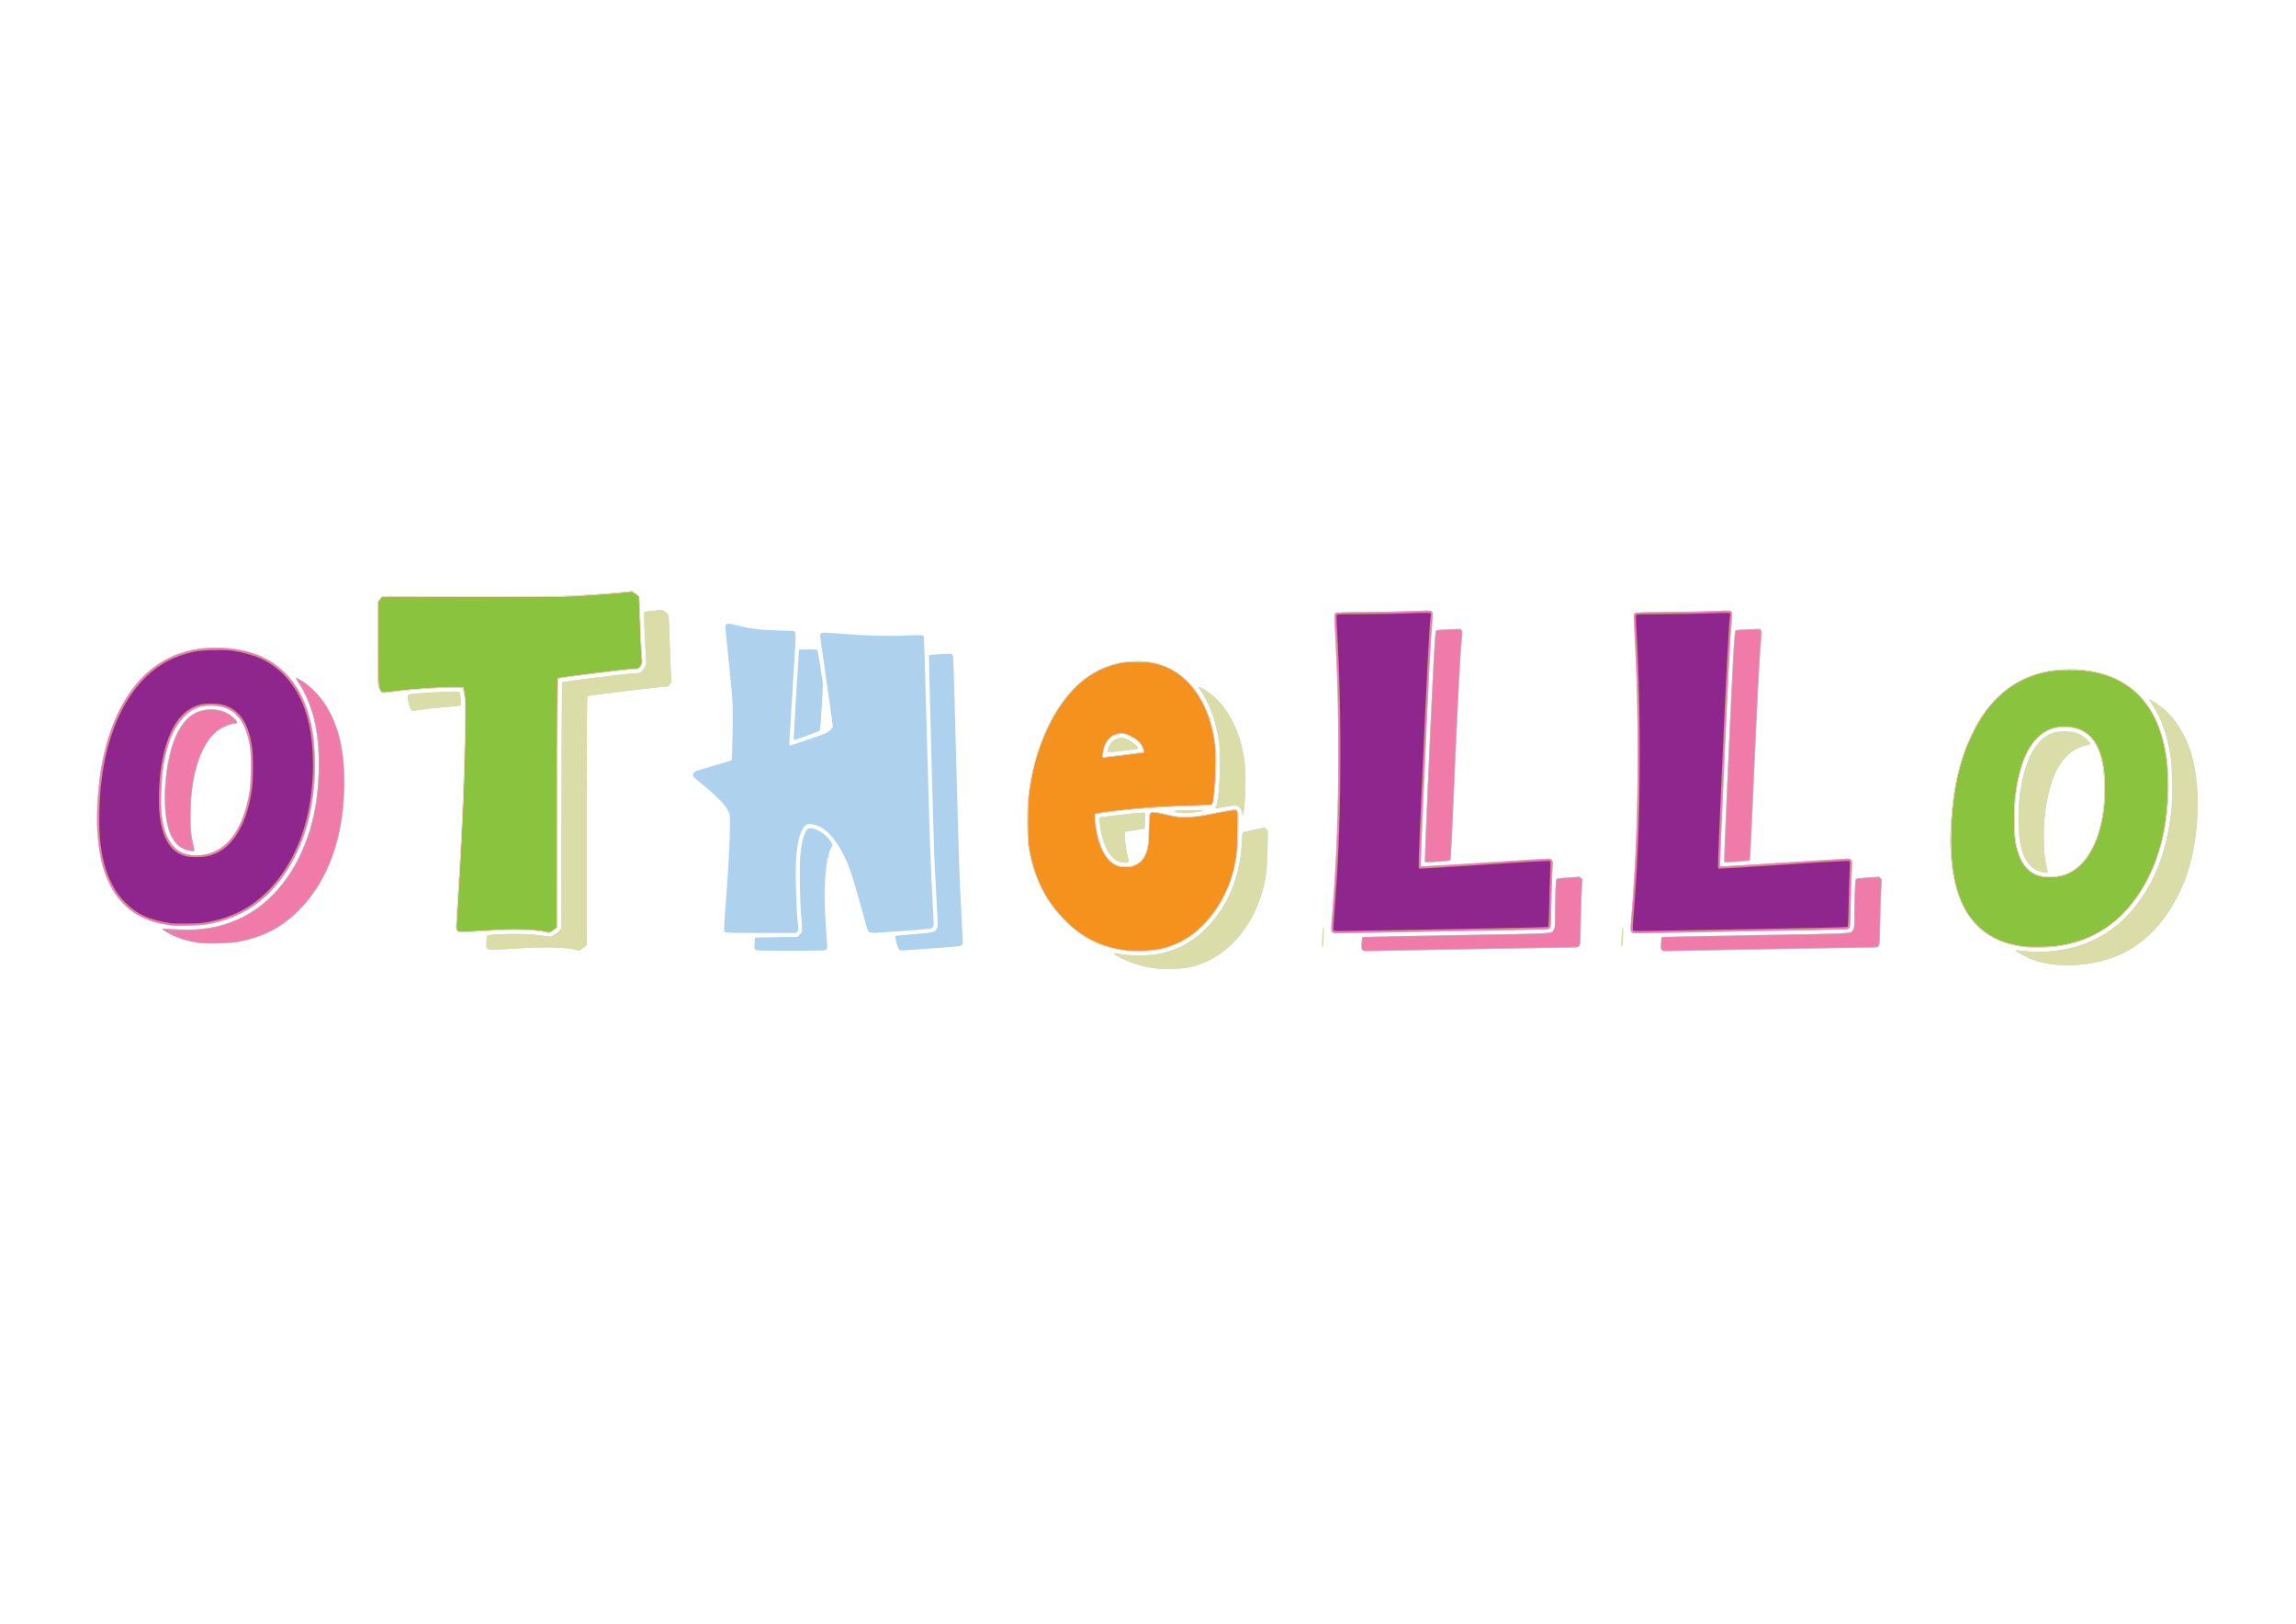 <?xml version="1.0" encoding="UTF-8" standalone="no"?>
<!-- Created with Inkscape (http://www.inkscape.org/) -->

<svg
   xmlns:dc="http://purl.org/dc/elements/1.1/"
   xmlns:cc="http://creativecommons.org/ns#"
   xmlns:rdf="http://www.w3.org/1999/02/22-rdf-syntax-ns#"
   xmlns:svg="http://www.w3.org/2000/svg"
   xmlns="http://www.w3.org/2000/svg"
   xmlns:sodipodi="http://sodipodi.sourceforge.net/DTD/sodipodi-0.dtd"
   xmlns:inkscape="http://www.inkscape.org/namespaces/inkscape"
   version="1.1"
   id="svg844"
   width="297mm"
   height="210mm"
   viewBox="0 0 1122.52 793.701"
   sodipodi:docname="title2.svg"
   inkscape:version="0.92.3 (2405546, 2018-03-11)">
  <defs
     id="defs848" />
  <sodipodi:namedview
     pagecolor="#ffffff"
     bordercolor="#666666"
     borderopacity="1"
     objecttolerance="10"
     gridtolerance="10"
     guidetolerance="10"
     inkscape:pageopacity="0"
     inkscape:pageshadow="2"
     inkscape:window-width="1280"
     inkscape:window-height="961"
     id="namedview846"
     showgrid="false"
     units="mm"
     inkscape:zoom="0.70377385"
     inkscape:cx="563.54413"
     inkscape:cy="396.85039"
     inkscape:window-x="-8"
     inkscape:window-y="-8"
     inkscape:window-maximized="1"
     inkscape:current-layer="g1400"
     showguides="true"
     inkscape:guide-bbox="true"
     inkscape:measure-start="0,0"
     inkscape:measure-end="0,0">
    <sodipodi:guide
       position="271.394,-424.852"
       orientation="0,1"
       id="guide1502"
       inkscape:locked="false" />
  </sodipodi:namedview>
  <g
     id="g1400"
     transform="translate(2.842,-24.155)">
    <path
       inkscape:connector-curvature="0"
       id="path1418"
       d="m 562.449,497.573 c -6.276,-0.788 -11.848,-2.435 -17.053,-5.038 -3.171,-1.586 -4.171,-2.329 -3.134,-2.329 0.312,0 1.934,0.217 3.604,0.483 4.517,0.718 12.832,0.652 17.166,-0.136 12.898,-2.344 23.241,-9.593 31.253,-21.906 6.14,-9.434 9.486,-20.404 10.016,-32.838 0.102,-2.386 0.272,-4.48 0.377,-4.654 0.106,-0.174 2.596,-0.803 5.534,-1.399 l 5.342,-1.084 0.721,0.85 0.721,0.85 -0.158,8.432 c -0.212,11.269 -0.902,16.222 -3.291,23.61 -5.212,16.119 -16.542,28.612 -30.124,33.216 -4.341,1.471 -7.633,1.989 -13.4,2.108 -2.964,0.061 -6.372,-0.013 -7.574,-0.163 z m -15.585,-8.695 c -11.47,-1.655 -20.252,-5.936 -28.245,-13.769 -5.729,-5.614 -9.383,-10.664 -12.691,-17.538 -3.075,-6.39 -4.89,-12.397 -6.024,-19.935 -0.643,-4.275 -0.723,-17.81 -0.137,-23.184 2.45,-22.468 10.67,-42.028 22.773,-54.194 8.152,-8.194 17.668,-12.451 28.868,-12.915 10.889,-0.451 19.307,2.715 26.486,9.962 7.754,7.826 12.585,19.53 13.714,33.225 0.391,4.739 0.189,13.171 -0.466,19.492 -0.632,6.102 -0.747,6.691 -1.437,7.391 -0.607,0.616 -0.918,0.641 -10.082,0.822 -14.978,0.296 -31.901,1.617 -44.631,3.485 l -2.258,0.331 0.005,1.812 c 0.018,5.897 2.095,13.856 4.673,17.899 2.968,4.655 6.662,6.499 11.773,5.875 3.714,-0.453 6.179,-2.271 7.779,-5.737 1.243,-2.693 1.666,-5.617 1.857,-12.829 0.092,-3.492 0.222,-6.626 0.288,-6.964 0.299,-1.524 2.486,-1.436 9.893,0.401 2.841,0.705 3.749,0.793 8.011,0.779 5.164,-0.017 5.661,-0.086 17.015,-2.374 7.274,-1.466 7.76,-1.46 8.364,0.106 0.46,1.194 0.131,16.498 -0.443,20.596 -1.356,9.684 -4.354,18.275 -8.791,25.192 -7.765,12.105 -17.108,18.979 -29.399,21.628 -3.844,0.829 -12.627,1.059 -16.896,0.443 z m -0.627,-95.811 c 5.263,-0.632 9.673,-1.261 9.799,-1.4 0.407,-0.444 -0.528,-2.891 -1.581,-4.138 -1.253,-1.484 -3.265,-2.82 -6.011,-3.989 -1.997,-0.851 -2.156,-0.873 -3.985,-0.55 -3.372,0.595 -5.411,2.108 -6.706,4.976 -0.897,1.987 -1.681,6.284 -1.141,6.252 0.031,0 4.362,-0.52 9.625,-1.152 z m -7.517,-1.481 c -0.258,-0.423 0.965,-3.47 1.794,-4.469 0.998,-1.202 2.755,-2.068 4.566,-2.25 1.32,-0.133 1.761,-0.013 3.823,1.042 2.558,1.308 4.703,3.256 4.418,4.011 -0.097,0.255 -0.409,0.465 -0.694,0.465 -0.285,6.7e-4 -3.206,0.331 -6.491,0.733 -6.714,0.823 -7.181,0.852 -7.415,0.468 z m 6.396,54.043 c -4.13,-1.024 -7.371,-5.573 -9.202,-12.917 -0.479,-1.921 -0.95,-4.706 -1.047,-6.191 l -0.176,-2.699 0.843,-0.174 c 2.311,-0.478 18.353,-2.254 20.354,-2.254 h 1.026 v 3.822 c 0,2.102 -0.119,3.897 -0.265,3.988 -0.146,0.091 -2.264,0.437 -4.707,0.767 -2.443,0.33 -4.552,0.67 -4.687,0.755 -0.657,0.412 -0.041,6.906 1.089,11.47 0.399,1.614 0.66,3.109 0.579,3.323 -0.161,0.424 -2.293,0.487 -3.807,0.112 z m 59.442,-23.793 c -0.401,-1.703 -0.826,-2.528 -1.678,-3.255 -1.113,-0.95 -2.127,-0.942 -7.255,0.054 -2.227,0.432 -4.131,0.702 -4.232,0.6 -0.101,-0.102 0.038,-0.529 0.309,-0.949 1.56,-2.413 2.529,-23.139 1.466,-31.359 -1.201,-9.293 -4.224,-17.892 -8.634,-24.56 -0.79,-1.195 -1.368,-2.243 -1.284,-2.329 0.265,-0.269 1.841,0.532 3.962,2.013 2.936,2.051 4.988,3.918 7.101,6.462 6.556,7.893 10.552,18.561 11.568,30.876 0.482,5.85 -0.045,19.246 -0.883,22.446 l -0.232,0.886 z m -31.142,-0.457 c -4.206,-0.715 -2.492,-1.098 5.43,-1.212 3.616,-0.052 6.659,-0.008 6.764,0.097 0.258,0.261 -2.33,0.773 -5.683,1.125 -3.166,0.332 -4.516,0.33 -6.511,-0.009 z"
       style="fill:#aed2ee;stroke-width:0.293"
       sodipodi:nodetypes="csscscccccccsssscccsssscscccsccccscscsccccccccscsccccscccccccccccccscscccccccccccsccccsccccccccc" />
    <path
       inkscape:connector-curvature="0"
       id="path1420"
       d="m 562.449,497.573 c -6.276,-0.788 -11.848,-2.435 -17.053,-5.038 -3.171,-1.586 -4.171,-2.329 -3.134,-2.329 0.312,0 1.934,0.217 3.604,0.483 4.517,0.718 12.832,0.652 17.166,-0.136 12.898,-2.344 23.241,-9.593 31.253,-21.906 6.14,-9.434 9.486,-20.404 10.016,-32.838 0.102,-2.386 0.272,-4.48 0.377,-4.654 0.106,-0.174 2.596,-0.803 5.534,-1.399 l 5.342,-1.084 0.721,0.85 0.721,0.85 -0.158,8.432 c -0.212,11.269 -0.902,16.222 -3.291,23.61 -5.212,16.119 -16.542,28.612 -30.124,33.216 -4.341,1.471 -7.633,1.989 -13.4,2.108 -2.964,0.061 -6.372,-0.013 -7.574,-0.163 z m -15.585,-8.695 c -11.47,-1.655 -20.252,-5.936 -28.245,-13.769 -5.729,-5.615 -9.383,-10.664 -12.691,-17.538 -3.075,-6.39 -4.89,-12.397 -6.024,-19.935 -0.643,-4.275 -0.723,-17.81 -0.137,-23.184 2.45,-22.468 10.67,-42.028 22.773,-54.194 8.152,-8.194 17.668,-12.451 28.868,-12.915 10.889,-0.451 19.307,2.715 26.486,9.962 7.754,7.826 12.585,19.53 13.714,33.225 0.391,4.739 0.189,13.171 -0.466,19.492 -0.632,6.102 -0.747,6.691 -1.437,7.391 -0.607,0.616 -0.918,0.641 -10.082,0.822 -14.978,0.296 -31.901,1.617 -44.631,3.485 l -2.258,0.331 0.005,1.812 c 0.018,5.897 2.095,13.856 4.673,17.899 2.968,4.655 6.662,6.499 11.773,5.875 3.714,-0.453 6.179,-2.271 7.779,-5.737 1.243,-2.693 1.666,-5.617 1.857,-12.829 0.092,-3.492 0.222,-6.626 0.288,-6.964 0.299,-1.524 2.486,-1.436 9.893,0.401 2.841,0.704 3.749,0.793 8.011,0.779 5.164,-0.017 5.661,-0.086 17.015,-2.374 7.274,-1.466 7.76,-1.46 8.364,0.106 0.46,1.194 0.131,16.498 -0.443,20.596 -1.356,9.684 -4.354,18.275 -8.791,25.192 -7.765,12.105 -17.108,18.979 -29.399,21.628 -3.844,0.829 -12.627,1.059 -16.896,0.443 z m -0.627,-95.811 c 5.263,-0.632 9.673,-1.261 9.799,-1.4 0.407,-0.444 -0.528,-2.891 -1.581,-4.138 -1.253,-1.484 -3.265,-2.819 -6.011,-3.989 -1.997,-0.851 -2.156,-0.873 -3.985,-0.55 -3.372,0.595 -5.411,2.108 -6.706,4.976 -0.897,1.987 -1.681,6.284 -1.141,6.252 0.031,0 4.362,-0.52 9.625,-1.152 z m -7.517,-1.481 c -0.258,-0.423 0.965,-3.47 1.794,-4.469 0.998,-1.202 2.755,-2.068 4.566,-2.25 1.32,-0.133 1.761,-0.013 3.823,1.042 2.558,1.308 4.703,3.256 4.418,4.011 -0.097,0.255 -0.409,0.465 -0.694,0.465 -0.285,6.6e-4 -3.206,0.331 -6.491,0.733 -6.714,0.823 -7.181,0.852 -7.415,0.468 z m 6.396,54.043 c -4.13,-1.024 -7.371,-5.573 -9.202,-12.918 -0.479,-1.921 -0.95,-4.706 -1.047,-6.191 l -0.176,-2.699 0.843,-0.174 c 2.311,-0.478 18.353,-2.254 20.354,-2.254 h 1.026 v 3.822 c 0,2.102 -0.119,3.897 -0.265,3.988 -0.146,0.091 -2.264,0.436 -4.707,0.767 -2.443,0.33 -4.552,0.67 -4.687,0.755 -0.657,0.412 -0.041,6.906 1.089,11.47 0.399,1.614 0.66,3.109 0.579,3.323 -0.161,0.424 -2.293,0.487 -3.807,0.112 z m 59.442,-23.793 c -0.401,-1.703 -0.826,-2.528 -1.678,-3.255 -1.113,-0.95 -2.127,-0.942 -7.255,0.054 -2.227,0.432 -4.131,0.702 -4.232,0.6 -0.101,-0.102 0.038,-0.529 0.309,-0.949 1.56,-2.413 2.529,-23.139 1.466,-31.359 -1.201,-9.293 -4.224,-17.892 -8.634,-24.56 -0.79,-1.195 -1.368,-2.243 -1.284,-2.329 0.265,-0.269 1.841,0.532 3.962,2.013 2.936,2.051 4.988,3.918 7.101,6.462 6.556,7.893 10.552,18.561 11.568,30.876 0.482,5.85 -0.045,19.246 -0.883,22.446 l -0.232,0.886 z m -31.142,-0.457 c -4.206,-0.715 -2.492,-1.098 5.43,-1.212 3.616,-0.052 6.659,-0.008 6.764,0.097 0.258,0.261 -2.33,0.773 -5.683,1.125 -3.166,0.332 -4.516,0.33 -6.511,-0.009 z"
       style="fill:#dadda7;stroke-width:0.293"
       sodipodi:nodetypes="csscscccccccsssscccsssscscccsccccscscsccccccccscsccccscccccccccccccscscccccccccccsccccsccccccccc" />
    <path
       inkscape:connector-curvature="0"
       id="path1422"
       d="m 547.738,488.528 c -11.823,-1.53 -21.255,-6.141 -29.462,-14.404 -9.653,-9.718 -15.064,-20.453 -17.65,-35.01 -0.59,-3.321 -0.656,-4.641 -0.659,-13.143 -0.003,-9.617 0.166,-12.054 1.336,-19.197 2.684,-16.384 9.572,-32.318 18.595,-43.016 7.23,-8.572 16.114,-13.782 26.375,-15.469 3.426,-0.563 10.438,-0.56 13.639,0.006 7.044,1.245 12.818,4.307 17.831,9.454 7.295,7.49 11.942,18.496 13.28,31.446 0.684,6.624 -0.339,26.52 -1.432,27.855 -0.266,0.325 -2.124,0.453 -8.859,0.615 -15.671,0.375 -29.02,1.374 -43.159,3.23 -3.826,0.502 -4.991,0.757 -5.23,1.144 -0.219,0.353 -0.202,1.587 0.057,4.236 1.032,10.549 4.788,18.355 10.095,20.981 1.61,0.797 2.001,0.865 4.959,0.865 3.038,0 3.315,-0.052 5.146,-0.966 3.004,-1.499 4.728,-3.85 5.81,-7.92 0.528,-1.986 0.641,-3.402 0.755,-9.425 0.161,-8.565 0.17,-8.592 2.646,-8.297 0.897,0.107 3.734,0.684 6.305,1.283 4.179,0.973 5.093,1.087 8.608,1.077 4.441,-0.013 5.592,-0.171 16.156,-2.225 4.159,-0.808 7.86,-1.394 8.225,-1.301 0.39,0.099 0.739,0.474 0.847,0.912 0.101,0.409 0.117,4.693 0.036,9.52 -0.152,9.038 -0.444,12.026 -1.722,17.637 -3.606,15.828 -14.144,30.151 -26.625,36.191 -6.168,2.984 -11.784,4.145 -19.74,4.078 -2.908,-0.024 -5.681,-0.095 -6.161,-0.157 z m -0.874,-95.057 c 4.967,-0.576 9.194,-1.104 9.395,-1.173 1.195,-0.409 -0.366,-4.179 -2.523,-6.091 -2.026,-1.796 -5.582,-3.566 -7.506,-3.735 -5.403,-0.474 -9.527,3.602 -10.2,10.081 -0.194,1.866 0.024,2.252 1.166,2.069 0.35,-0.056 4.7,-0.574 9.667,-1.15 z"
       style="fill:#cca2ca;stroke-width:0.293"
       sodipodi:nodetypes="cscccccccccsccccssscsccsccscccccccccccc" />
    <path
       inkscape:connector-curvature="0"
       id="path1424"
       d="m 547.738,488.528 c -11.823,-1.53 -21.255,-6.141 -29.462,-14.404 -9.653,-9.718 -15.064,-20.453 -17.65,-35.01 -0.59,-3.321 -0.656,-4.641 -0.659,-13.143 -0.003,-9.617 0.166,-12.054 1.336,-19.197 2.684,-16.384 9.572,-32.318 18.595,-43.016 7.23,-8.572 16.114,-13.782 26.375,-15.469 3.426,-0.563 10.438,-0.56 13.639,0.006 7.044,1.245 12.818,4.307 17.831,9.454 7.295,7.49 11.942,18.496 13.28,31.446 0.684,6.624 -0.339,26.52 -1.432,27.855 -0.266,0.325 -2.124,0.453 -8.859,0.615 -15.671,0.375 -29.02,1.374 -43.159,3.23 -3.826,0.502 -4.991,0.757 -5.23,1.144 -0.219,0.353 -0.202,1.587 0.057,4.236 1.032,10.549 4.788,18.355 10.095,20.981 1.61,0.797 2.001,0.865 4.959,0.865 3.038,0 3.315,-0.052 5.146,-0.966 3.004,-1.499 4.728,-3.85 5.81,-7.92 0.528,-1.986 0.641,-3.402 0.755,-9.425 0.161,-8.565 0.17,-8.592 2.646,-8.297 0.897,0.107 3.734,0.684 6.305,1.283 4.179,0.973 5.093,1.087 8.608,1.077 4.441,-0.013 5.592,-0.171 16.156,-2.225 4.159,-0.808 7.86,-1.394 8.225,-1.301 0.39,0.099 0.739,0.474 0.847,0.912 0.101,0.409 0.117,4.693 0.036,9.52 -0.152,9.038 -0.444,12.026 -1.722,17.637 -3.606,15.828 -14.144,30.151 -26.625,36.191 -6.168,2.984 -11.784,4.145 -19.74,4.078 -2.908,-0.024 -5.681,-0.095 -6.161,-0.157 z m -0.874,-95.057 c 4.967,-0.576 9.194,-1.104 9.395,-1.173 1.195,-0.409 -0.366,-4.179 -2.523,-6.091 -2.026,-1.796 -5.582,-3.566 -7.506,-3.735 -5.403,-0.474 -9.527,3.602 -10.2,10.081 -0.194,1.866 0.024,2.252 1.166,2.069 0.35,-0.056 4.7,-0.574 9.667,-1.15 z"
       style="fill:#f07aa8;stroke-width:0.293"
       sodipodi:nodetypes="cscccccccccsccccssscsccsccscccccccccccc" />
    <path
       inkscape:connector-curvature="0"
       id="path1426"
       d="m 547.738,488.528 c -11.823,-1.53 -21.255,-6.141 -29.462,-14.404 -9.653,-9.718 -15.064,-20.453 -17.65,-35.01 -0.59,-3.321 -0.656,-4.641 -0.659,-13.143 -0.003,-9.617 0.166,-12.054 1.336,-19.197 2.684,-16.384 9.572,-32.318 18.595,-43.016 7.23,-8.572 16.114,-13.782 26.375,-15.469 3.426,-0.563 10.438,-0.56 13.639,0.006 7.044,1.245 12.818,4.307 17.831,9.454 7.295,7.49 11.942,18.496 13.28,31.446 0.684,6.624 -0.339,26.52 -1.432,27.855 -0.266,0.325 -2.124,0.453 -8.859,0.615 -15.671,0.375 -29.02,1.374 -43.159,3.23 -3.826,0.502 -4.991,0.757 -5.23,1.144 -0.219,0.353 -0.202,1.587 0.057,4.236 1.032,10.549 4.788,18.355 10.095,20.981 1.61,0.797 2.001,0.865 4.959,0.865 3.038,0 3.315,-0.052 5.146,-0.966 3.004,-1.499 4.728,-3.85 5.81,-7.92 0.528,-1.986 0.641,-3.402 0.755,-9.425 0.161,-8.565 0.17,-8.592 2.646,-8.297 0.897,0.107 3.734,0.684 6.305,1.283 4.179,0.973 5.093,1.087 8.608,1.077 4.441,-0.013 5.592,-0.171 16.156,-2.225 4.159,-0.808 7.86,-1.394 8.225,-1.301 0.39,0.099 0.739,0.474 0.847,0.912 0.101,0.409 0.117,4.693 0.036,9.52 -0.152,9.038 -0.444,12.026 -1.722,17.637 -3.606,15.828 -14.144,30.151 -26.625,36.191 -6.168,2.984 -11.784,4.145 -19.74,4.078 -2.908,-0.024 -5.681,-0.095 -6.161,-0.157 z m -0.874,-95.057 c 4.967,-0.576 9.194,-1.104 9.395,-1.173 1.195,-0.409 -0.366,-4.179 -2.523,-6.091 -2.026,-1.796 -5.582,-3.566 -7.506,-3.735 -5.403,-0.474 -9.527,3.602 -10.2,10.081 -0.194,1.866 0.024,2.252 1.166,2.069 0.35,-0.056 4.7,-0.574 9.667,-1.15 z"
       style="fill:#f5921d;stroke-width:0.293"
       sodipodi:nodetypes="cscccccccccsccccssscsccsccscccccccccccc" />
    <path
       style="fill:#aed2ee;stroke-width:0.293"
       d="m 367.276,488.683 c -1.248,-0.226 -1.392,-0.619 -1.238,-3.371 0.081,-1.432 0.215,-2.674 0.299,-2.759 0.145,-0.147 6.188,-0.285 16.193,-0.371 l 4.477,-0.039 1.131,-1.147 c 1.079,-1.094 1.131,-1.233 1.125,-3.027 -0.003,-1.034 -0.204,-4.073 -0.445,-6.754 -0.622,-6.915 -0.881,-23.076 -0.45,-28.057 0.579,-6.691 1.65,-11.166 3.172,-13.253 0.707,-0.97 0.772,-0.993 2.376,-0.845 3.019,0.278 6.757,2.765 9.175,6.104 1.126,1.555 1.249,2.218 0.579,3.116 -0.24,0.322 -0.754,1.604 -1.142,2.85 -2.434,7.813 -2.833,21.835 -1.177,41.444 0.431,5.108 0.356,5.588 -0.958,6.11 -0.721,0.287 -31.537,0.285 -33.119,0 z m 69.725,-0.155 c -0.553,-0.278 -0.848,-0.954 -1.536,-3.51 -0.469,-1.741 -0.767,-3.251 -0.664,-3.355 0.103,-0.105 4.217,-0.508 9.142,-0.897 9.869,-0.779 10.233,-0.87 11.219,-2.797 0.541,-1.057 0.538,-1.287 -0.184,-14.471 -0.404,-7.369 -0.861,-16.321 -1.017,-19.895 -0.447,-10.287 -2.792,-99.032 -2.621,-99.205 0.085,-0.086 2.571,-0.302 5.526,-0.48 5.224,-0.315 5.385,-0.307 5.845,0.269 0.598,0.749 0.56,-0.268 2.005,53.786 1.34,50.124 1.506,54.986 2.507,73.194 0.414,7.526 0.674,14 0.578,14.387 -0.124,0.5 -0.488,0.79 -1.264,1.004 -1.012,0.28 -10.591,1.061 -21.918,1.789 -2.644,0.17 -5.285,0.358 -5.87,0.418 -0.585,0.06 -1.371,-0.046 -1.748,-0.236 z m -85.018,-8.573 c -0.328,-0.148 -0.682,-0.613 -0.787,-1.034 -0.105,-0.42 0.164,-5.283 0.599,-10.806 1.486,-18.868 2.225,-32.403 2.226,-40.783 8.5e-4,-5.007 -0.006,-5.062 -0.864,-6.802 -1.563,-3.171 -5.776,-7.418 -13.847,-13.96 -2.839,-2.301 -3.349,-2.864 -3.349,-3.7 0,-1.387 0.563,-1.636 9.711,-4.292 4.928,-1.431 9.043,-2.685 9.143,-2.787 0.293,-0.297 0.725,-20.559 0.548,-25.727 -0.188,-5.49 -0.893,-13.426 -2.532,-28.491 -0.644,-5.924 -1.095,-11.078 -1.002,-11.454 0.333,-1.344 1.263,-1.422 5.019,-0.423 6.698,1.781 11.668,2.402 21.321,2.667 l 7.106,0.195 0.525,0.738 c 0.509,0.716 0.477,1.532 -1.046,26.433 -0.864,14.132 -1.622,26.392 -1.684,27.245 -0.096,1.318 -0.037,1.551 0.392,1.551 0.539,0 12.632,-4.117 16.56,-5.637 2.383,-0.923 3.913,-2.235 4.27,-3.666 0.081,-0.325 -1.309,-10.344 -3.09,-22.265 -1.781,-11.921 -3.159,-21.992 -3.063,-22.382 0.334,-1.349 0.995,-1.401 9.168,-0.718 12.322,1.029 23.853,1.372 32.686,0.97 7.761,-0.353 8.436,-0.296 8.829,0.741 0.108,0.284 0.839,24.044 1.626,52.799 1.361,49.728 1.661,58.195 2.817,79.367 0.479,8.764 0.477,9.089 -0.038,9.666 -0.294,0.329 -0.942,0.666 -1.44,0.75 -1.061,0.178 -9.23,0.818 -20.716,1.624 -9.887,0.694 -9.225,0.902 -10.386,-3.27 -6.549,-23.528 -7.412,-26.34 -9.681,-31.529 -3.513,-8.034 -8.352,-14.355 -12.688,-16.573 -0.96,-0.491 -2.678,-1.055 -3.817,-1.253 -1.899,-0.33 -2.16,-0.312 -3.141,0.221 -2.175,1.181 -3.892,6.071 -4.764,13.576 -0.762,6.554 -0.314,26.337 0.822,36.328 0.137,1.208 0.061,1.613 -0.421,2.215 l -0.589,0.737 h -16.914 c -9.566,0 -17.173,-0.117 -17.51,-0.269 z m 33.215,-95.493 c 0.004,-1.008 2.512,-42.245 2.604,-42.824 0.006,-0.041 1.962,-0.074 4.346,-0.074 3.115,0 4.418,0.104 4.631,0.369 0.163,0.203 0.852,4.09 1.531,8.639 l 1.234,8.269 -0.655,11.075 c -0.452,7.649 -0.767,11.197 -1.019,11.468 -0.327,0.353 -11.761,4.48 -12.41,4.48 -0.147,0 -0.265,-0.631 -0.261,-1.403 z"
       id="path1432"
       inkscape:connector-curvature="0"
       sodipodi:nodetypes="cccccccccccccccccccccsccccccsccsccccsscccsscssccsccccscccccccssccssccccscccsccccscccccsc" />
    <path
       inkscape:connector-curvature="0"
       id="path1446"
       d="m 278.919,488.527 c -4.356,-1.331 -16.225,-1.647 -28.985,-0.77 -3.925,0.27 -8.695,0.518 -10.599,0.551 -4.451,0.078 -4.554,-0.013 -4.338,-3.812 0.081,-1.425 0.296,-2.75 0.478,-2.945 0.962,-1.03 19.665,-1.197 25.383,-0.225 5.607,0.952 5.593,0.953 7.702,-0.495 1.032,-0.709 2.146,-1.664 2.476,-2.122 l 0.601,-0.834 0.075,-59.993 c 0.041,-32.996 0.179,-60.098 0.306,-60.226 0.35,-0.354 32.684,-4.369 35.188,-4.369 1.373,0 2.499,-0.165 3.03,-0.443 0.93,-0.487 2.483,-2.589 2.77,-3.747 0.1,-0.405 0.045,-2.785 -0.122,-5.288 -0.6,-8.961 -0.978,-20.095 -0.692,-20.385 0.154,-0.156 2.146,-0.49 4.427,-0.742 l 4.148,-0.459 1.575,1.06 c 0.945,0.636 1.625,1.326 1.701,1.725 0.07,0.366 0.267,5.317 0.439,11.002 0.172,5.685 0.468,12.874 0.657,15.975 l 0.345,5.639 -0.813,1.08 c -0.783,1.041 -0.879,1.08 -2.64,1.08 -1.68,0 -36.821,4.268 -37.649,4.573 -0.29,0.107 -0.364,12.562 -0.364,60.931 v 60.797 l -0.655,0.6 c -0.961,0.88 -2.93,2.165 -3.272,2.135 -0.163,-0.014 -0.69,-0.146 -1.17,-0.293 z m -14.565,-8.568 c -3.927,-1.215 -16.314,-1.64 -26.363,-0.902 -8.917,0.654 -15.761,0.887 -16.666,0.567 -0.47,-0.166 -0.964,-0.596 -1.099,-0.956 -0.14,-0.373 -0.073,-3.247 0.155,-6.683 2.213,-33.347 3.651,-65.821 4.093,-92.415 0.168,-10.134 0.129,-12.11 -0.3,-15.048 -0.272,-1.861 -0.604,-3.583 -0.739,-3.827 -0.586,-1.061 -22.17,0.045 -34.611,1.774 -5.355,0.744 -5.496,0.697 -6.441,-2.138 -0.6,-1.803 -0.614,-2.283 -0.614,-21.769 v -19.926 l 0.717,-1.241 c 1.134,-1.961 1.465,-2.022 9.854,-1.795 12.39,0.335 71.332,0.268 79.88,-0.09 10.67,-0.448 20.631,-1.098 27.912,-1.823 l 6.064,-0.603 1.395,0.907 c 2.394,1.557 2.221,0.696 2.609,13.009 0.192,6.091 0.477,12.936 0.634,15.21 0.477,6.917 0.505,6.485 -0.494,7.738 l -0.895,1.122 -3.028,0.206 c -3.033,0.206 -35.625,4.257 -36.31,4.513 -0.29,0.108 -0.364,12.546 -0.364,60.837 v 60.701 l -0.6,0.608 c -0.777,0.787 -3.211,2.352 -3.608,2.32 -0.169,-0.014 -0.7,-0.147 -1.181,-0.296 z M 198.457,371.361 c -1.234,-0.795 -2.431,-6.88 -1.502,-7.637 0.219,-0.178 2.234,-0.471 4.477,-0.65 6.066,-0.485 18.997,-1.012 19.801,-0.808 0.571,0.145 0.742,0.438 0.925,1.58 0.123,0.771 0.229,2.266 0.236,3.321 l 0.012,1.92 -2.185,0.204 c -1.202,0.112 -4.544,0.418 -7.428,0.679 -2.884,0.261 -7.075,0.734 -9.314,1.051 -4.609,0.652 -4.543,0.648 -5.022,0.34 z"
       style="fill:#aed2ee;stroke-width:0.293"
       sodipodi:nodetypes="ccsccscccscscccccccccsccscscccccsscccsccccsccssscsssccccscccsccscsscssscc" />
    <path
       inkscape:connector-curvature="0"
       id="path1448"
       d="m 278.919,488.527 c -4.356,-1.331 -16.225,-1.647 -28.985,-0.77 -3.925,0.27 -8.695,0.518 -10.599,0.551 -4.451,0.078 -4.554,-0.013 -4.338,-3.812 0.081,-1.425 0.296,-2.75 0.478,-2.945 0.962,-1.03 19.665,-1.197 25.383,-0.225 5.607,0.952 5.593,0.953 7.702,-0.495 1.032,-0.709 2.146,-1.664 2.476,-2.122 l 0.601,-0.834 0.075,-59.993 c 0.041,-32.996 0.179,-60.098 0.306,-60.226 0.35,-0.354 32.684,-4.369 35.188,-4.369 1.373,0 2.499,-0.165 3.03,-0.443 0.93,-0.487 2.483,-2.589 2.77,-3.747 0.1,-0.405 0.045,-2.785 -0.122,-5.288 -0.6,-8.961 -0.978,-20.095 -0.692,-20.385 0.154,-0.156 2.146,-0.49 4.427,-0.742 l 4.148,-0.459 1.575,1.06 c 0.945,0.636 1.625,1.326 1.701,1.725 0.07,0.366 0.267,5.317 0.439,11.002 0.172,5.685 0.468,12.874 0.657,15.975 l 0.345,5.639 -0.813,1.08 c -0.783,1.041 -0.879,1.08 -2.64,1.08 -1.68,0 -36.821,4.268 -37.649,4.573 -0.29,0.107 -0.364,12.562 -0.364,60.931 v 60.797 l -0.655,0.6 c -0.961,0.88 -2.93,2.165 -3.272,2.135 -0.163,-0.014 -0.69,-0.146 -1.17,-0.293 z m -14.565,-8.568 c -3.927,-1.215 -16.314,-1.64 -26.363,-0.902 -8.917,0.654 -15.761,0.887 -16.666,0.567 -0.47,-0.166 -0.964,-0.596 -1.099,-0.956 -0.14,-0.373 -0.073,-3.247 0.155,-6.683 2.213,-33.347 3.651,-65.821 4.093,-92.415 0.168,-10.134 0.129,-12.11 -0.3,-15.048 -0.272,-1.861 -0.604,-3.583 -0.739,-3.827 -0.586,-1.061 -22.17,0.045 -34.611,1.774 -5.355,0.744 -5.496,0.697 -6.441,-2.138 -0.6,-1.803 -0.614,-2.283 -0.614,-21.769 v -19.926 l 0.717,-1.241 c 1.134,-1.961 1.465,-2.022 9.854,-1.795 12.39,0.335 71.332,0.268 79.88,-0.09 10.67,-0.448 20.631,-1.098 27.912,-1.823 l 6.064,-0.603 1.395,0.907 c 2.394,1.557 2.221,0.696 2.609,13.009 0.192,6.091 0.477,12.936 0.634,15.21 0.477,6.917 0.505,6.485 -0.494,7.738 l -0.895,1.122 -3.028,0.206 c -3.033,0.206 -35.625,4.257 -36.31,4.513 -0.29,0.108 -0.364,12.546 -0.364,60.837 v 60.701 l -0.6,0.608 c -0.777,0.787 -3.211,2.352 -3.608,2.32 -0.169,-0.014 -0.7,-0.147 -1.181,-0.296 z M 198.457,371.361 c -1.234,-0.795 -2.431,-6.88 -1.502,-7.637 0.219,-0.178 2.234,-0.471 4.477,-0.65 6.066,-0.485 18.997,-1.012 19.801,-0.808 0.571,0.145 0.742,0.438 0.925,1.58 0.123,0.771 0.229,2.266 0.236,3.321 l 0.012,1.92 -2.185,0.204 c -1.202,0.112 -4.544,0.418 -7.428,0.679 -2.884,0.261 -7.075,0.734 -9.314,1.051 -4.609,0.652 -4.543,0.648 -5.022,0.34 z"
       style="fill:#dadda7;stroke-width:0.293"
       sodipodi:nodetypes="ccsccscccscscccccccccsccscscccccsscccsccccsccssscsssccccscccsccscsscssscc" />
    <path
       inkscape:connector-curvature="0"
       id="path1450"
       d="m 263.189,479.228 c -5.011,-1.105 -15.05,-1.328 -26.38,-0.587 -3.596,0.235 -8.504,0.517 -10.908,0.626 -4.152,0.189 -4.396,0.169 -4.9,-0.4 -0.513,-0.579 -0.51,-0.902 0.067,-9.856 2.448,-37.979 3.775,-69.873 3.861,-92.837 0.038,-10.055 -0.016,-11.484 -0.512,-13.733 l -0.554,-2.51 -3.933,-0.093 c -7.232,-0.171 -21.224,0.768 -30.529,2.047 -2.451,0.337 -4.766,0.534 -5.144,0.438 -0.531,-0.135 -0.825,-0.59 -1.297,-2.005 -0.595,-1.787 -0.61,-2.312 -0.61,-21.941 v -20.111 l 0.842,-1.023 0.842,-1.023 43.947,-6e-4 c 31.93,-5.9e-4 45.619,-0.103 50.064,-0.373 9.563,-0.582 17.915,-1.209 23.222,-1.743 l 4.87,-0.49 1.58,1.063 1.58,1.063 0.175,5.261 c 0.384,11.574 0.814,21.367 1.066,24.286 0.247,2.858 0.223,3.148 -0.336,4.065 -0.84,1.377 -1.339,1.569 -4.099,1.577 -2.668,0.006 -36.205,4.168 -36.57,4.538 -0.125,0.127 -0.293,27.625 -0.373,61.106 l -0.146,60.876 -1.457,1.118 c -1.575,1.21 -1.752,1.236 -4.37,0.659 z"
       style="fill:#cca2ca;stroke-width:0.293"
       sodipodi:nodetypes="cccccsccssccsccccssccccssccscccc" />
    <path
       inkscape:connector-curvature="0"
       id="path1452"
       d="m 263.189,479.228 c -5.011,-1.105 -15.05,-1.328 -26.38,-0.587 -3.596,0.235 -8.504,0.517 -10.908,0.626 -4.152,0.189 -4.396,0.169 -4.9,-0.4 -0.513,-0.579 -0.51,-0.902 0.067,-9.856 2.448,-37.979 3.775,-69.873 3.861,-92.837 0.038,-10.055 -0.016,-11.484 -0.512,-13.733 l -0.554,-2.51 -3.933,-0.093 c -7.232,-0.171 -21.224,0.768 -30.529,2.047 -2.451,0.337 -4.766,0.534 -5.144,0.438 -0.531,-0.135 -0.825,-0.59 -1.297,-2.005 -0.595,-1.787 -0.61,-2.312 -0.61,-21.941 v -20.111 l 0.842,-1.023 0.842,-1.023 43.947,-6e-4 c 31.93,-5.9e-4 45.619,-0.103 50.064,-0.373 9.563,-0.582 17.915,-1.209 23.222,-1.743 l 4.87,-0.49 1.58,1.063 1.58,1.063 0.175,5.261 c 0.384,11.574 0.814,21.367 1.066,24.286 0.247,2.858 0.223,3.148 -0.336,4.065 -0.84,1.377 -1.339,1.569 -4.099,1.577 -2.668,0.006 -36.205,4.168 -36.57,4.538 -0.125,0.127 -0.293,27.625 -0.373,61.106 l -0.146,60.876 -1.457,1.118 c -1.575,1.21 -1.752,1.236 -4.37,0.659 z"
       style="fill:#f07aa8;stroke-width:0.293"
       sodipodi:nodetypes="cccccsccssccsccccssccccssccscccc" />
    <path
       inkscape:connector-curvature="0"
       id="path1454"
       d="m 263.189,479.228 c -5.011,-1.105 -15.05,-1.328 -26.38,-0.587 -3.596,0.235 -8.504,0.517 -10.908,0.626 -4.152,0.189 -4.396,0.169 -4.9,-0.4 -0.513,-0.579 -0.51,-0.902 0.067,-9.856 2.448,-37.979 3.775,-69.873 3.861,-92.837 0.038,-10.055 -0.016,-11.484 -0.512,-13.733 l -0.554,-2.51 -3.933,-0.093 c -7.232,-0.171 -21.224,0.768 -30.529,2.047 -2.451,0.337 -4.766,0.534 -5.144,0.438 -0.531,-0.135 -0.825,-0.59 -1.297,-2.005 -0.595,-1.787 -0.61,-2.312 -0.61,-21.941 v -20.111 l 0.842,-1.023 0.842,-1.023 43.947,-6e-4 c 31.93,-5.9e-4 45.619,-0.103 50.064,-0.373 9.563,-0.582 17.915,-1.209 23.222,-1.743 l 4.87,-0.49 1.58,1.063 1.58,1.063 0.175,5.261 c 0.384,11.574 0.814,21.367 1.066,24.286 0.247,2.858 0.223,3.148 -0.336,4.065 -0.84,1.377 -1.339,1.569 -4.099,1.577 -2.668,0.006 -36.205,4.168 -36.57,4.538 -0.125,0.127 -0.293,27.625 -0.373,61.106 l -0.146,60.876 -1.457,1.118 c -1.575,1.21 -1.752,1.236 -4.37,0.659 z"
       style="fill:#f5921d;stroke-width:0.293"
       sodipodi:nodetypes="cccccsccssccsccccssccccssccscccc" />
    <path
       inkscape:connector-curvature="0"
       id="path1456"
       d="m 263.189,479.228 c -5.011,-1.105 -15.05,-1.328 -26.38,-0.587 -3.596,0.235 -8.504,0.517 -10.908,0.626 -4.152,0.189 -4.396,0.169 -4.9,-0.4 -0.513,-0.579 -0.51,-0.902 0.067,-9.856 2.448,-37.979 3.775,-69.873 3.861,-92.837 0.038,-10.055 -0.016,-11.484 -0.512,-13.733 l -0.554,-2.51 -3.933,-0.093 c -7.232,-0.171 -21.224,0.768 -30.529,2.047 -2.451,0.337 -4.766,0.534 -5.144,0.438 -0.531,-0.135 -0.825,-0.59 -1.297,-2.005 -0.595,-1.787 -0.61,-2.312 -0.61,-21.941 v -20.111 l 0.842,-1.023 0.842,-1.023 43.947,-6e-4 c 31.93,-5.9e-4 45.619,-0.103 50.064,-0.373 9.563,-0.582 17.915,-1.209 23.222,-1.743 l 4.87,-0.49 1.58,1.063 1.58,1.063 0.175,5.261 c 0.384,11.574 0.814,21.367 1.066,24.286 0.247,2.858 0.223,3.148 -0.336,4.065 -0.84,1.377 -1.339,1.569 -4.099,1.577 -2.668,0.006 -36.205,4.168 -36.57,4.538 -0.125,0.127 -0.293,27.625 -0.373,61.106 l -0.146,60.876 -1.457,1.118 c -1.575,1.21 -1.752,1.236 -4.37,0.659 z"
       style="fill:#8ac33e;stroke-width:0.293"
       sodipodi:nodetypes="cccccsccssccsccccssccccssccscccc" />
    <path
       style="fill:#aed2ee;stroke-width:0.293"
       d="m 93.671,484.996 c -5.463,-0.79 -10.98,-2.679 -15.133,-5.18 -1.102,-0.664 -2.003,-1.347 -2.003,-1.518 0,-0.199 0.499,-0.25 1.384,-0.139 0.761,0.095 4.268,0.257 7.793,0.359 9.336,0.271 16.289,-0.728 23.887,-3.433 18.345,-6.531 32.382,-22.997 39.282,-46.083 4.475,-14.971 5.436,-35.973 2.332,-50.923 -1.533,-7.381 -4.558,-14.894 -8.088,-20.088 -1.89,-2.781 -1.658,-3.11 1.026,-1.457 9.744,6.001 16.738,16.984 19.608,30.792 1.26,6.062 1.745,11.359 1.749,19.101 0.012,26.529 -7.617,48.066 -22.231,62.759 -8.33,8.375 -17.618,13.185 -29.744,15.404 -4.359,0.798 -15.568,1.027 -19.86,0.407 z m -11.31,-8.306 c -7.685,-0.923 -11.668,-2.023 -16.605,-4.586 -10.269,-5.331 -17.024,-15.696 -19.632,-30.122 -1.834,-10.146 -2.007,-20.217 -0.589,-34.193 1.881,-18.538 7.516,-34.829 16.081,-46.497 11.171,-15.218 27.266,-22.12 47.253,-20.264 11.654,1.082 20.824,5.112 27.822,12.228 7.254,7.375 11.558,17.004 13.584,30.384 0.763,5.041 1.053,16.872 0.566,23.104 -1.069,13.682 -3.967,24.983 -9.036,35.233 -9.767,19.75 -24.491,31.099 -44.298,34.145 -2.918,0.449 -12.996,0.827 -15.148,0.568 z m 14.874,-34.799 c 11.466,-2.074 19.235,-13.176 22.027,-31.477 0.649,-4.255 0.742,-17.07 0.152,-20.969 -2.102,-13.896 -8.186,-20.378 -19.123,-20.378 -5.595,0 -9.393,1.598 -13.269,5.585 -4.66,4.792 -7.674,11.618 -9.602,21.743 -1.366,7.177 -1.924,20.111 -1.147,26.571 1.757,14.592 8.961,21.096 20.962,18.925 z m -8.466,-2.071 c -3.992,-1.126 -6.703,-3.776 -8.533,-8.344 -4.608,-11.497 -2.677,-37.025 3.733,-49.339 3.739,-7.183 8.478,-10.7 15.05,-11.17 4.793,-0.343 9.04,0.987 12.045,3.771 2.532,2.346 2.694,3.172 0.624,3.184 -1.373,0.008 -5.053,1.411 -7.044,2.685 -5.137,3.289 -9.406,10.477 -11.767,19.812 -1.611,6.369 -2.301,11.783 -2.554,20.036 -0.24,7.809 0.112,11.429 1.858,19.123 0.137,0.604 0.048,0.662 -0.976,0.638 -0.62,-0.015 -1.716,-0.193 -2.437,-0.396 z"
       id="path1460"
       inkscape:connector-curvature="0"
       sodipodi:nodetypes="ccscccsccccccccccsscccscsccsssscscscccccccssccc" />
    <path
       style="fill:#dadda7;stroke-width:0.293"
       d="m 93.671,484.996 c -5.463,-0.79 -10.98,-2.679 -15.133,-5.18 -1.102,-0.664 -2.003,-1.347 -2.003,-1.518 0,-0.199 0.499,-0.25 1.384,-0.139 0.761,0.095 4.268,0.257 7.793,0.359 9.336,0.271 16.289,-0.728 23.887,-3.433 18.345,-6.531 32.382,-22.997 39.282,-46.083 4.475,-14.971 5.436,-35.973 2.332,-50.923 -1.533,-7.381 -4.558,-14.894 -8.088,-20.088 -1.89,-2.781 -1.658,-3.11 1.026,-1.457 9.744,6.001 16.738,16.984 19.608,30.792 1.26,6.062 1.745,11.359 1.749,19.101 0.012,26.529 -7.617,48.066 -22.231,62.759 -8.33,8.375 -17.618,13.185 -29.744,15.404 -4.359,0.798 -15.568,1.027 -19.86,0.407 z m -11.31,-8.306 c -7.685,-0.923 -11.668,-2.023 -16.605,-4.586 -10.269,-5.331 -17.024,-15.696 -19.632,-30.122 -1.834,-10.146 -2.007,-20.217 -0.589,-34.193 1.881,-18.538 7.516,-34.829 16.081,-46.497 11.171,-15.218 27.266,-22.12 47.253,-20.264 11.654,1.082 20.824,5.112 27.822,12.228 7.254,7.375 11.558,17.004 13.584,30.384 0.763,5.041 1.053,16.872 0.566,23.104 -1.069,13.682 -3.967,24.983 -9.036,35.233 -9.767,19.75 -24.491,31.099 -44.298,34.145 -2.918,0.449 -12.996,0.827 -15.148,0.568 z m 14.874,-34.799 c 11.466,-2.074 19.235,-13.176 22.027,-31.477 0.649,-4.255 0.742,-17.07 0.152,-20.969 -2.102,-13.896 -8.186,-20.378 -19.123,-20.378 -5.595,0 -9.393,1.598 -13.269,5.585 -4.66,4.792 -7.674,11.618 -9.602,21.743 -1.366,7.177 -1.924,20.111 -1.147,26.571 1.757,14.592 8.961,21.096 20.962,18.925 z m -8.466,-2.071 c -3.992,-1.126 -6.703,-3.776 -8.533,-8.344 -4.608,-11.497 -2.677,-37.025 3.733,-49.339 3.739,-7.183 8.478,-10.7 15.05,-11.17 4.793,-0.343 9.04,0.987 12.045,3.771 2.532,2.346 2.694,3.172 0.624,3.184 -1.373,0.008 -5.053,1.411 -7.044,2.685 -5.137,3.289 -9.406,10.477 -11.767,19.812 -1.611,6.369 -2.301,11.783 -2.554,20.036 -0.24,7.809 0.112,11.429 1.858,19.123 0.137,0.604 0.048,0.662 -0.976,0.638 -0.62,-0.015 -1.716,-0.193 -2.437,-0.396 z"
       id="path1462"
       inkscape:connector-curvature="0"
       sodipodi:nodetypes="ccscccsccccccccccsscccscsccsssscscscccccccssccc" />
    <path
       style="fill:#cca2ca;stroke-width:0.293"
       d="m 93.671,484.996 c -5.463,-0.79 -10.98,-2.679 -15.133,-5.18 -1.102,-0.664 -2.003,-1.347 -2.003,-1.518 0,-0.199 0.499,-0.25 1.384,-0.139 0.761,0.095 4.268,0.257 7.793,0.359 9.336,0.271 16.289,-0.728 23.887,-3.433 18.345,-6.531 32.382,-22.997 39.282,-46.083 4.475,-14.971 5.436,-35.973 2.332,-50.923 -1.533,-7.381 -4.558,-14.894 -8.088,-20.088 -1.89,-2.781 -1.658,-3.11 1.026,-1.457 9.744,6.001 16.738,16.984 19.608,30.792 1.26,6.062 1.745,11.359 1.749,19.101 0.012,26.529 -7.617,48.066 -22.231,62.759 -8.33,8.375 -17.618,13.185 -29.744,15.404 -4.359,0.798 -15.568,1.027 -19.86,0.407 z m -11.31,-8.306 c -7.685,-0.923 -11.668,-2.023 -16.605,-4.586 -10.269,-5.331 -17.024,-15.696 -19.632,-30.122 -1.834,-10.146 -2.007,-20.217 -0.589,-34.193 1.881,-18.538 7.516,-34.829 16.081,-46.497 11.171,-15.218 27.266,-22.12 47.253,-20.264 11.654,1.082 20.824,5.112 27.822,12.228 7.254,7.375 11.558,17.004 13.584,30.384 0.763,5.041 1.053,16.872 0.566,23.104 -1.069,13.682 -3.967,24.983 -9.036,35.233 -9.767,19.75 -24.491,31.099 -44.298,34.145 -2.918,0.449 -12.996,0.827 -15.148,0.568 z m 14.874,-34.799 c 11.466,-2.074 19.235,-13.176 22.027,-31.477 0.649,-4.255 0.742,-17.07 0.152,-20.969 -2.102,-13.896 -8.186,-20.378 -19.123,-20.378 -5.595,0 -9.393,1.598 -13.269,5.585 -4.66,4.792 -7.674,11.618 -9.602,21.743 -1.366,7.177 -1.924,20.111 -1.147,26.571 1.757,14.592 8.961,21.096 20.962,18.925 z m -8.466,-2.071 c -3.992,-1.126 -6.703,-3.776 -8.533,-8.344 -4.608,-11.497 -2.677,-37.025 3.733,-49.339 3.739,-7.183 8.478,-10.7 15.05,-11.17 4.793,-0.343 9.04,0.987 12.045,3.771 2.532,2.346 2.694,3.172 0.624,3.184 -1.373,0.008 -5.053,1.411 -7.044,2.685 -5.137,3.289 -9.406,10.477 -11.767,19.812 -1.611,6.369 -2.301,11.783 -2.554,20.036 -0.24,7.809 0.112,11.429 1.858,19.123 0.137,0.604 0.048,0.662 -0.976,0.638 -0.62,-0.015 -1.716,-0.193 -2.437,-0.396 z"
       id="path1464"
       inkscape:connector-curvature="0"
       sodipodi:nodetypes="ccscccsccccccccccsscccscsccsssscscscccccccssccc" />
    <path
       style="fill:#f07aa8;stroke-width:0.293"
       d="m 95.084,484.842 c -3.217,-0.412 -6.574,-1.164 -9.286,-2.08 -2.862,-0.967 -6.714,-2.85 -7.806,-3.817 l -0.728,-0.645 0.749,0.161 c 1.908,0.409 9.197,0.775 12.214,0.613 10.122,-0.544 18.189,-2.567 25.952,-6.507 18.321,-9.298 31.491,-29.652 35.63,-55.064 1.03,-6.322 1.316,-9.477 1.526,-16.834 0.495,-17.365 -2.667,-31.594 -9.317,-41.931 -0.886,-1.377 -1.56,-2.555 -1.497,-2.619 0.062,-0.063 0.808,0.318 1.658,0.846 10.08,6.279 16.94,17.6 19.59,32.332 1.691,9.403 1.932,19.54 0.725,30.567 -1.921,17.557 -7.8,32.766 -17.181,44.448 -0.913,1.137 -3.156,3.529 -4.984,5.316 -8.145,7.961 -17.29,12.546 -29.233,14.658 -3.649,0.645 -14.663,0.985 -18.01,0.556 z m -14.565,-8.565 c -14.045,-1.8 -23.647,-8.231 -29.401,-19.69 -3.355,-6.681 -4.975,-13.073 -5.903,-23.285 -0.69,-7.6 -0.502,-15.682 0.605,-25.99 2.103,-19.569 8.18,-36.212 17.48,-47.865 9.827,-12.314 22.978,-18.438 39.599,-18.438 25.717,0 41.954,13.725 46.591,39.383 1.843,10.2 1.982,20.633 0.437,32.936 -1.764,14.052 -6.151,26.413 -13.107,36.936 -6.473,9.792 -13.451,16.052 -23.029,20.658 -5.103,2.454 -9.109,3.714 -15.261,4.8 -3.65,0.644 -14.667,0.984 -18.01,0.555 z m 18.156,-34.438 c 10.649,-2.467 18.326,-14.197 20.846,-31.855 0.233,-1.632 0.506,-5.359 0.607,-8.283 0.664,-19.257 -4.636,-30.414 -15.434,-32.491 -15.191,-2.922 -25.224,8.541 -28.308,32.343 -0.651,5.024 -0.899,15.815 -0.461,20.1 1.296,12.699 5.838,19.354 14.078,20.63 2.23,0.345 6.123,0.145 8.672,-0.445 z m -9.468,-2.302 c -8.356,-2.063 -12.074,-12.508 -10.942,-30.748 1.256,-20.255 7.064,-33.307 16.289,-36.606 3.27,-1.17 8.818,-1.099 12.121,0.154 2.555,0.969 6.516,4.262 5.89,4.897 -0.077,0.078 -1.016,0.328 -2.087,0.555 -7.756,1.645 -13.475,8.175 -17.008,19.42 -2.495,7.942 -3.39,14.8 -3.382,25.905 0.006,8.254 0.283,11.154 1.438,15.11 0.555,1.9 0.403,1.986 -2.319,1.314 z"
       id="path1466"
       inkscape:connector-curvature="0"
       sodipodi:nodetypes="cscccccsscccssccscccssssssccccccccsscccsccccscsc" />
    <path
       style="fill:#f5921d;stroke-width:0.293"
       d="m 80.904,475.49 c -10.807,-1.661 -16.894,-4.449 -22.732,-10.411 -6.483,-6.621 -10.512,-16.408 -11.926,-28.972 -0.887,-7.882 -0.634,-20.927 0.596,-30.715 2.687,-21.377 9.979,-38.578 21.098,-49.764 6.57,-6.61 14.281,-10.754 23.919,-12.855 3.646,-0.795 13.669,-1.134 18.046,-0.611 5.747,0.687 11.895,2.432 16.06,4.559 11.005,5.619 18.583,16.015 21.941,30.103 3.513,14.737 2.875,34.638 -1.618,50.475 -5.013,17.666 -14.986,32.059 -27.816,40.142 -6.535,4.117 -14.627,6.876 -23.286,7.939 -2.297,0.282 -12.646,0.362 -14.282,0.111 z m 17.416,-32.764 c 2.935,-0.615 5.156,-1.55 7.611,-3.205 7.342,-4.948 12.709,-16.125 14.475,-30.141 0.665,-5.282 0.668,-15.354 0.006,-20.013 -1.709,-12.02 -6.449,-18.758 -14.62,-20.784 -2.759,-0.684 -8.366,-0.688 -10.884,-0.007 -7.486,2.022 -12.916,8.311 -16.295,18.872 -2.256,7.049 -3.395,14.446 -3.719,24.147 -0.613,18.366 3.82,28.834 13.186,31.132 2.346,0.576 7.488,0.575 10.24,0 z"
       id="path1468"
       inkscape:connector-curvature="0"
       sodipodi:nodetypes="ccssccccsscccccsccccsccc" />
    <path
       style="fill:#8ac33e;stroke-width:0.293"
       d="m 80.904,475.49 c -10.807,-1.661 -16.894,-4.449 -22.732,-10.411 -6.483,-6.621 -10.512,-16.408 -11.926,-28.972 -0.887,-7.882 -0.634,-20.927 0.596,-30.715 2.687,-21.377 9.979,-38.578 21.098,-49.764 6.57,-6.61 14.281,-10.754 23.919,-12.855 3.646,-0.795 13.669,-1.134 18.046,-0.611 5.747,0.687 11.895,2.432 16.06,4.559 11.005,5.619 18.583,16.015 21.941,30.103 3.513,14.737 2.875,34.638 -1.618,50.475 -5.013,17.666 -14.986,32.059 -27.816,40.142 -6.535,4.117 -14.627,6.876 -23.286,7.939 -2.297,0.282 -12.646,0.362 -14.282,0.111 z m 17.416,-32.764 c 2.935,-0.615 5.156,-1.55 7.611,-3.205 7.342,-4.948 12.709,-16.125 14.475,-30.141 0.665,-5.282 0.668,-15.354 0.006,-20.013 -1.709,-12.02 -6.449,-18.758 -14.62,-20.784 -2.759,-0.684 -8.366,-0.688 -10.884,-0.007 -7.486,2.022 -12.916,8.311 -16.295,18.872 -2.256,7.049 -3.395,14.446 -3.719,24.147 -0.613,18.366 3.82,28.834 13.186,31.132 2.346,0.576 7.488,0.575 10.24,0 z"
       id="path1470"
       inkscape:connector-curvature="0"
       sodipodi:nodetypes="ccssccccsscccccsccccsccc" />
    <path
       style="fill:#8f268d;stroke-width:0.293"
       d="m 80.904,475.49 c -10.807,-1.661 -16.894,-4.449 -22.732,-10.411 -6.483,-6.621 -10.512,-16.408 -11.926,-28.972 -0.887,-7.882 -0.634,-20.927 0.596,-30.715 2.687,-21.377 9.979,-38.578 21.098,-49.764 6.57,-6.61 14.281,-10.754 23.919,-12.855 3.646,-0.795 13.669,-1.134 18.046,-0.611 5.747,0.687 11.895,2.432 16.06,4.559 11.005,5.619 18.583,16.015 21.941,30.103 3.513,14.737 2.875,34.638 -1.618,50.475 -5.013,17.666 -14.986,32.059 -27.816,40.142 -6.535,4.117 -14.627,6.876 -23.286,7.939 -2.297,0.282 -12.646,0.362 -14.282,0.111 z m 17.416,-32.764 c 2.935,-0.615 5.156,-1.55 7.611,-3.205 7.342,-4.948 12.709,-16.125 14.475,-30.141 0.665,-5.282 0.668,-15.354 0.006,-20.013 -1.709,-12.02 -6.449,-18.758 -14.62,-20.784 -2.759,-0.684 -8.366,-0.688 -10.884,-0.007 -7.486,2.022 -12.916,8.311 -16.295,18.872 -2.256,7.049 -3.395,14.446 -3.719,24.147 -0.613,18.366 3.82,28.834 13.186,31.132 2.346,0.576 7.488,0.575 10.24,0 z"
       id="path1472"
       inkscape:connector-curvature="0"
       sodipodi:nodetypes="ccssccccsscccccsccccsccc" />
    <path
       inkscape:connector-curvature="0"
       id="path1474"
       d="m 663.193,488.527 c -0.492,-0.559 -0.532,-0.93 -0.363,-3.349 0.105,-1.496 0.288,-2.817 0.408,-2.935 0.12,-0.118 20.667,-0.565 45.662,-0.992 50.531,-0.864 46.817,-0.645 47.966,-2.818 0.471,-0.891 0.537,-1.753 0.537,-7.073 0,-9.425 0.327,-17.128 0.741,-17.549 0.227,-0.231 2.342,-0.492 5.836,-0.721 l 5.48,-0.36 0.698,0.708 0.698,0.708 -0.327,4.691 c -0.18,2.58 -0.41,9.736 -0.512,15.902 -0.184,11.174 -0.187,11.213 -0.852,11.887 -0.588,0.596 -0.955,0.677 -3.084,0.678 -3.706,0 -85.242,1.433 -94.325,1.655 -7.926,0.193 -8.017,0.189 -8.565,-0.434 z m -14.066,-8.318 c -1.262,-0.505 -1.302,-1.01 -0.682,-8.621 2.109,-25.862 3.01,-49.331 3.009,-78.348 0,-20.769 -0.263,-32.689 -1.122,-50.945 -0.853,-18.121 -0.847,-17.839 -0.343,-18.351 0.402,-0.407 2.501,-0.486 17.012,-0.642 9.105,-0.098 19.405,-0.321 22.89,-0.496 6.785,-0.341 7.351,-0.267 7.665,1.003 0.095,0.382 0.031,2.205 -0.142,4.052 -0.809,8.662 -1.907,30.255 -4.246,83.525 -0.874,19.889 -1.523,36.228 -1.443,36.309 0.08,0.081 13.874,-0.747 30.653,-1.839 16.779,-1.093 31.044,-1.982 31.7,-1.976 1.422,0.013 2.257,0.78 2.222,2.04 -0.013,0.467 -0.159,3.956 -0.324,7.753 -0.165,3.797 -0.386,10.718 -0.49,15.379 -0.176,7.861 -0.23,8.513 -0.752,8.991 -0.522,0.479 -3.907,0.572 -47.815,1.313 -25.989,0.439 -49.481,0.867 -52.205,0.952 -2.724,0.085 -5.239,0.04 -5.589,-0.1 z m 44.605,-34.934 c -0.081,-0.213 0.581,-16.925 1.471,-37.138 2.526,-57.38 3.475,-75.223 4.031,-75.79 0.227,-0.231 2.329,-0.421 6.209,-0.558 l 5.865,-0.209 0.453,0.706 c 0.374,0.582 0.408,1.095 0.192,2.921 -0.645,5.467 -1.789,26.546 -3.343,61.578 -0.562,12.67 -1.268,28.595 -1.569,35.39 -0.301,6.795 -0.662,12.46 -0.801,12.591 -0.243,0.227 -8.546,0.898 -11.12,0.898 -0.755,0 -1.299,-0.152 -1.388,-0.387 z"
       style="fill:#aed2ee;stroke-width:0.293"
       sodipodi:nodetypes="cccsccccccccccccccccscccccsccccccccsccscccccsccsc" />
    <path
       inkscape:connector-curvature="0"
       id="path1476"
       d="m 644.479,477.781 c -0.149,6.725 -0.279,8.713 -0.587,8.972 -1.123,2.868 -0.102,-11.919 0.587,-8.972 z m 18.714,10.747 c -0.492,-0.559 -0.532,-0.93 -0.363,-3.349 0.105,-1.496 0.288,-2.817 0.408,-2.935 0.12,-0.118 20.667,-0.565 45.662,-0.992 50.531,-0.864 46.817,-0.645 47.966,-2.818 0.471,-0.891 0.537,-1.753 0.537,-7.073 0,-9.425 0.327,-17.128 0.741,-17.549 0.227,-0.231 2.342,-0.492 5.836,-0.721 l 5.48,-0.36 0.698,0.708 0.698,0.708 -0.327,4.691 c -0.18,2.58 -0.41,9.736 -0.512,15.902 -0.184,11.174 -0.187,11.213 -0.852,11.887 -0.588,0.596 -0.955,0.677 -3.084,0.678 -3.706,0 -85.242,1.433 -94.325,1.655 -7.926,0.193 -8.017,0.189 -8.565,-0.434 z m -14.066,-8.318 c -1.262,-0.505 -1.302,-1.01 -0.682,-8.621 2.109,-25.862 3.01,-49.331 3.009,-78.348 0,-20.769 -0.263,-32.689 -1.122,-50.945 -0.853,-18.121 -0.847,-17.839 -0.343,-18.351 0.402,-0.407 2.501,-0.486 17.012,-0.642 9.105,-0.098 19.405,-0.321 22.89,-0.496 6.785,-0.341 7.351,-0.267 7.665,1.003 0.095,0.382 0.031,2.205 -0.142,4.052 -0.809,8.662 -1.907,30.255 -4.246,83.525 -0.874,19.889 -1.523,36.228 -1.443,36.309 0.08,0.081 13.874,-0.747 30.653,-1.839 16.779,-1.093 31.044,-1.982 31.7,-1.976 1.422,0.013 2.257,0.78 2.222,2.04 -0.013,0.467 -0.159,3.956 -0.324,7.753 -0.165,3.797 -0.386,10.718 -0.49,15.379 -0.176,7.861 -0.23,8.513 -0.752,8.991 -0.522,0.479 -3.907,0.572 -47.815,1.313 -25.989,0.439 -49.481,0.867 -52.205,0.952 -2.724,0.085 -5.239,0.04 -5.589,-0.1 z m 44.605,-34.934 c -0.081,-0.213 0.581,-16.925 1.471,-37.138 2.526,-57.38 3.475,-75.223 4.031,-75.79 0.227,-0.231 2.329,-0.42 6.209,-0.558 l 5.865,-0.209 0.453,0.706 c 0.374,0.582 0.408,1.095 0.192,2.921 -0.645,5.467 -1.789,26.546 -3.343,61.577 -0.562,12.67 -1.268,28.595 -1.569,35.39 -0.301,6.794 -0.662,12.46 -0.801,12.591 -0.243,0.227 -8.546,0.898 -11.12,0.898 -0.755,0 -1.299,-0.152 -1.388,-0.387 z"
       style="fill:#dadda7;stroke-width:0.293"
       sodipodi:nodetypes="cccccccccccccccccccccccscccccsccccccccsccscccccsccsc" />
    <path
       inkscape:connector-curvature="0"
       id="path1478"
       d="m 663.193,488.527 c -0.492,-0.559 -0.532,-0.93 -0.363,-3.349 0.105,-1.496 0.288,-2.817 0.408,-2.935 0.12,-0.118 20.667,-0.565 45.662,-0.992 50.531,-0.864 46.817,-0.645 47.966,-2.818 0.471,-0.891 0.537,-1.753 0.537,-7.073 0,-9.425 0.327,-17.128 0.741,-17.549 0.227,-0.231 2.342,-0.492 5.836,-0.721 l 5.48,-0.36 0.698,0.708 0.698,0.708 -0.327,4.691 c -0.18,2.58 -0.41,9.736 -0.512,15.902 -0.184,11.174 -0.187,11.213 -0.852,11.887 -0.588,0.596 -0.955,0.677 -3.084,0.678 -3.706,0 -85.242,1.433 -94.325,1.655 -7.926,0.193 -8.017,0.189 -8.565,-0.434 z m -14.066,-8.318 c -1.262,-0.505 -1.302,-1.01 -0.682,-8.621 2.109,-25.862 3.01,-49.331 3.009,-78.348 0,-20.769 -0.263,-32.689 -1.122,-50.945 -0.853,-18.121 -0.847,-17.839 -0.343,-18.351 0.402,-0.407 2.501,-0.486 17.012,-0.642 9.105,-0.098 19.405,-0.321 22.89,-0.496 6.785,-0.341 7.351,-0.267 7.665,1.003 0.095,0.382 0.031,2.205 -0.142,4.052 -0.809,8.662 -1.907,30.255 -4.246,83.525 -0.874,19.889 -1.523,36.228 -1.443,36.309 0.08,0.081 13.874,-0.747 30.653,-1.839 16.779,-1.093 31.044,-1.982 31.7,-1.976 1.422,0.013 2.257,0.78 2.222,2.04 -0.013,0.467 -0.159,3.956 -0.324,7.753 -0.165,3.797 -0.386,10.718 -0.49,15.379 -0.176,7.861 -0.23,8.513 -0.752,8.991 -0.522,0.479 -3.907,0.572 -47.815,1.313 -25.989,0.439 -49.481,0.867 -52.205,0.952 -2.724,0.085 -5.239,0.04 -5.589,-0.1 z m 44.605,-34.934 c -0.081,-0.213 0.581,-16.925 1.471,-37.138 2.526,-57.38 3.475,-75.223 4.031,-75.79 0.227,-0.231 2.329,-0.42 6.209,-0.558 l 5.865,-0.209 0.453,0.706 c 0.374,0.582 0.408,1.095 0.192,2.921 -0.645,5.467 -1.789,26.546 -3.343,61.577 -0.562,12.67 -1.268,28.595 -1.569,35.39 -0.301,6.794 -0.662,12.46 -0.801,12.591 -0.243,0.227 -8.546,0.898 -11.12,0.898 -0.755,0 -1.299,-0.152 -1.388,-0.387 z"
       style="fill:#cca2ca;stroke-width:0.293"
       sodipodi:nodetypes="ccccccccccccccccccccscccccsccccccccsccscccccsccsc" />
    <path
       inkscape:connector-curvature="0"
       id="path1480"
       d="m 663.492,488.236 c -0.492,-0.555 -0.521,-0.874 -0.291,-3.211 l 0.255,-2.594 3.204,-0.076 c 1.762,-0.041 22.26,-0.404 45.551,-0.805 39.741,-0.684 42.403,-0.763 43.258,-1.269 0.501,-0.297 1.207,-0.984 1.568,-1.527 0.623,-0.937 0.658,-1.283 0.683,-6.777 0.037,-8.131 0.375,-17.666 0.636,-17.93 0.271,-0.275 10.632,-1.009 11.187,-0.793 0.821,0.319 0.931,1.164 0.658,5.059 -0.15,2.145 -0.393,9.295 -0.541,15.89 -0.183,8.172 -0.373,12.097 -0.597,12.324 -0.397,0.403 3.221,0.317 -50.989,1.217 -24.113,0.401 -46.136,0.814 -48.94,0.918 -4.922,0.183 -5.117,0.168 -5.644,-0.427 z m -14.755,-8.618 c -0.6,-0.608 -0.638,-0.843 -0.469,-2.911 1.64,-20.161 2.518,-35.798 3.128,-55.705 0.383,-12.506 0.189,-56.033 -0.301,-67.337 -0.597,-13.767 -1.188,-25.712 -1.346,-27.194 -0.125,-1.174 -0.046,-1.642 0.364,-2.155 l 0.524,-0.656 15.002,-0.103 c 8.251,-0.057 18.392,-0.26 22.535,-0.453 4.143,-0.193 7.844,-0.271 8.225,-0.174 0.404,0.103 0.765,0.468 0.866,0.877 0.096,0.386 -0.033,3.407 -0.286,6.714 -1.209,15.815 -5.867,116.808 -5.41,117.309 0.125,0.137 14.366,-0.679 31.647,-1.815 20.057,-1.318 31.601,-1.966 31.922,-1.794 1,0.538 1.099,1.231 0.782,5.469 -0.168,2.25 -0.395,9.386 -0.504,15.857 l -0.199,11.766 -0.688,0.564 c -0.593,0.486 -1.177,0.565 -4.224,0.565 -5.612,3.4e-4 -87.939,1.426 -94.758,1.641 -6.113,0.193 -6.164,0.189 -6.812,-0.467 z m 45.374,-34.435 c -0.088,-0.144 0.545,-16.276 1.407,-35.848 2.542,-57.756 3.506,-76.167 4.017,-76.678 0.211,-0.211 2.394,-0.409 5.892,-0.535 4.907,-0.176 5.603,-0.144 5.946,0.275 0.319,0.39 0.329,1.198 0.051,4.522 -0.84,10.052 -1.831,29.367 -3.826,74.57 -0.794,17.996 -1.51,32.828 -1.59,32.959 -0.08,0.131 -1.756,0.328 -3.724,0.437 -1.968,0.109 -4.576,0.28 -5.795,0.379 -1.219,0.099 -2.288,0.063 -2.376,-0.081 z"
       style="fill:#f07aa8;stroke-width:0.293"
       sodipodi:nodetypes="ccccccccccsccsccccsscccccccccccsscccsccsccccscsccc" />
    <path
       inkscape:connector-curvature="0"
       id="path1482"
       d="m 649.343,479.071 c -0.366,-0.251 -0.355,-1.147 0.084,-6.881 2.077,-27.132 2.78,-43.653 3.01,-70.68 0.209,-24.621 -0.36,-48.847 -1.67,-71.124 -0.219,-3.716 -0.219,-5.376 -1.4e-4,-5.643 0.242,-0.296 2.945,-0.378 12.471,-0.379 6.689,-6e-4 16.861,-0.173 22.604,-0.383 8.93,-0.326 10.48,-0.321 10.699,0.032 0.141,0.228 0.2,0.613 0.13,0.857 -0.559,1.967 -1.978,29.025 -4.376,83.479 -1.704,38.694 -1.752,40.138 -1.33,40.402 0.149,0.094 14.528,-0.766 31.952,-1.911 25.731,-1.69 31.75,-2.01 32.052,-1.703 0.293,0.298 0.314,1.402 0.1,5.251 -0.149,2.68 -0.362,9.759 -0.473,15.73 -0.137,7.403 -0.305,10.944 -0.527,11.131 -0.188,0.158 -19.04,0.589 -44.596,1.02 -24.349,0.411 -47.744,0.824 -51.99,0.919 -4.843,0.108 -7.876,0.064 -8.14,-0.117 z"
       style="fill:#f5921d;stroke-width:0.293"
       sodipodi:nodetypes="cscccccccsccccsccccc" />
    <path
       inkscape:connector-curvature="0"
       id="path1484"
       d="m 649.343,479.071 c -0.366,-0.251 -0.355,-1.147 0.084,-6.881 2.077,-27.132 2.78,-43.653 3.01,-70.68 0.209,-24.621 -0.36,-48.847 -1.67,-71.124 -0.219,-3.716 -0.219,-5.376 -1.4e-4,-5.643 0.242,-0.296 2.945,-0.378 12.471,-0.379 6.689,-6e-4 16.861,-0.173 22.604,-0.383 8.93,-0.326 10.48,-0.321 10.699,0.032 0.141,0.228 0.2,0.613 0.13,0.857 -0.559,1.967 -1.978,29.025 -4.376,83.479 -1.704,38.694 -1.752,40.138 -1.33,40.402 0.149,0.094 14.528,-0.766 31.952,-1.911 25.731,-1.69 31.75,-2.01 32.052,-1.703 0.293,0.298 0.314,1.402 0.1,5.251 -0.149,2.68 -0.362,9.759 -0.473,15.73 -0.137,7.403 -0.305,10.944 -0.527,11.131 -0.188,0.158 -19.04,0.589 -44.596,1.02 -24.349,0.411 -47.744,0.824 -51.99,0.919 -4.843,0.108 -7.876,0.064 -8.14,-0.117 z"
       style="fill:#8ac33e;stroke-width:0.293"
       sodipodi:nodetypes="cscccccccsccccsccccc" />
    <path
       inkscape:connector-curvature="0"
       id="path1486"
       d="m 649.343,479.071 c -0.366,-0.251 -0.355,-1.147 0.084,-6.881 2.077,-27.132 2.78,-43.653 3.01,-70.68 0.209,-24.621 -0.36,-48.847 -1.67,-71.124 -0.219,-3.716 -0.219,-5.376 -1.4e-4,-5.643 0.242,-0.296 2.945,-0.378 12.471,-0.379 6.689,-6e-4 16.861,-0.173 22.604,-0.383 8.93,-0.326 10.48,-0.321 10.699,0.032 0.141,0.228 0.2,0.613 0.13,0.857 -0.559,1.967 -1.978,29.025 -4.376,83.479 -1.704,38.694 -1.752,40.138 -1.33,40.402 0.149,0.094 14.528,-0.766 31.952,-1.911 25.731,-1.69 31.75,-2.01 32.052,-1.703 0.293,0.298 0.314,1.402 0.1,5.251 -0.149,2.68 -0.362,9.759 -0.473,15.73 -0.137,7.403 -0.305,10.944 -0.527,11.131 -0.188,0.158 -19.04,0.589 -44.596,1.02 -24.349,0.411 -47.744,0.824 -51.99,0.919 -4.843,0.108 -7.876,0.064 -8.14,-0.117 z"
       style="fill:#8f268d;stroke-width:0.293"
       sodipodi:nodetypes="cscccccccsccccsccccc" />
    <path
       style="fill:#aed2ee;stroke-width:0.293"
       d="m 1001.485,495.674 c -3.198,-0.342 -6.559,-1.067 -9.589,-2.07 -2.967,-0.982 -8.021,-3.53 -8.824,-4.449 l -0.548,-0.628 1.457,0.204 c 6.011,0.84 12.836,0.896 18.498,0.15 16.621,-2.189 30.02,-10.014 39.876,-23.288 9.154,-12.328 14.35,-26.652 16.397,-45.2 0.578,-5.24 0.485,-20.165 -0.156,-24.956 -1.445,-10.799 -4.396,-19.521 -8.932,-26.396 -0.991,-1.502 -1.727,-2.807 -1.635,-2.9 0.272,-0.276 3.937,2.083 6.55,4.215 6.31,5.149 11.454,13.534 14.118,23.014 2.326,8.274 3.373,19.036 2.814,28.925 -0.901,15.958 -3.755,27.996 -9.282,39.15 -9.1,18.366 -22.849,29.606 -40.627,33.214 -6.194,1.257 -14.115,1.657 -20.117,1.015 z m -14.737,-8.567 c -19.409,-2.227 -31.138,-14.321 -34.795,-35.879 -0.642,-3.787 -1.324,-12.052 -1.326,-16.073 0,-6.718 0.953,-18.214 2.062,-24.796 1.797,-10.669 4.35,-18.891 8.576,-27.621 3.674,-7.59 7.435,-12.904 12.824,-18.12 5.043,-4.882 10.838,-8.403 17.603,-10.696 10.383,-3.52 24.605,-3.492 35.257,0.069 10.79,3.607 19.066,11.022 24.15,21.638 5.545,11.578 7.5,27.702 5.551,45.798 -1.286,11.94 -4.803,24.102 -9.523,32.93 -10.626,19.874 -26.126,30.723 -46.811,32.764 -3.652,0.36 -10.369,0.354 -13.568,-0.013 z m 18.48,-35.108 c 13.182,-3.418 21.507,-21.424 20.758,-44.896 -0.591,-18.511 -6.921,-27.456 -19.429,-27.456 -8.214,0 -14.136,4.134 -18.453,12.88 -2.398,4.858 -4.529,12.922 -5.491,20.778 -0.233,1.899 -0.379,6.363 -0.377,11.518 0,8.845 0.208,10.832 1.617,15.69 1.437,4.952 4.504,9.075 7.983,10.731 3.558,1.694 8.66,1.981 13.392,0.754 z m -9.918,-1.602 c -5.48,-1.348 -8.936,-6.027 -10.457,-14.153 -1.14,-6.092 -1.13,-16.987 0.023,-25.006 1.866,-12.98 5.995,-22.306 11.727,-26.487 3.077,-2.244 4.752,-2.809 8.835,-2.977 4.251,-0.175 6.938,0.368 9.541,1.929 1.895,1.137 4.104,3.295 4.104,4.011 0,0.268 -0.627,0.536 -1.808,0.772 -11.71,2.336 -18.765,14.936 -20.646,36.875 -0.683,7.964 -0.07,18.852 1.325,23.551 0.231,0.777 0.352,1.523 0.27,1.657 -0.199,0.326 -1.109,0.273 -2.914,-0.171 z"
       id="path1488"
       inkscape:connector-curvature="0"
       sodipodi:nodetypes="ccccccccsccccccccccccccscccccccccsssccccccssccscscccc" />
    <path
       style="fill:#dadda7;stroke-width:0.293"
       d="m 1001.485,495.674 c -3.198,-0.342 -6.559,-1.067 -9.589,-2.07 -2.967,-0.982 -8.021,-3.53 -8.824,-4.449 l -0.548,-0.628 1.457,0.204 c 6.011,0.84 12.836,0.896 18.498,0.15 16.621,-2.189 30.02,-10.014 39.876,-23.288 9.154,-12.328 14.35,-26.652 16.397,-45.2 0.578,-5.24 0.485,-20.165 -0.156,-24.956 -1.445,-10.799 -4.396,-19.521 -8.932,-26.396 -0.991,-1.502 -1.727,-2.807 -1.635,-2.9 0.272,-0.276 3.937,2.083 6.55,4.215 6.31,5.149 11.454,13.534 14.118,23.014 2.326,8.274 3.373,19.036 2.814,28.925 -0.901,15.958 -3.755,27.996 -9.282,39.15 -9.1,18.366 -22.849,29.606 -40.627,33.214 -6.194,1.257 -14.115,1.657 -20.117,1.015 z m -14.737,-8.567 c -19.409,-2.227 -31.138,-14.321 -34.795,-35.879 -0.642,-3.787 -1.324,-12.052 -1.326,-16.073 0,-6.718 0.953,-18.214 2.062,-24.796 1.797,-10.669 4.35,-18.891 8.576,-27.621 3.674,-7.59 7.435,-12.904 12.824,-18.12 5.043,-4.882 10.838,-8.403 17.603,-10.696 10.383,-3.52 24.605,-3.492 35.257,0.069 10.79,3.607 19.066,11.022 24.15,21.638 5.545,11.578 7.5,27.702 5.551,45.798 -1.286,11.94 -4.803,24.102 -9.523,32.93 -10.626,19.874 -26.126,30.723 -46.811,32.764 -3.652,0.36 -10.369,0.354 -13.568,-0.013 z m 18.48,-35.108 c 13.182,-3.418 21.507,-21.424 20.758,-44.896 -0.591,-18.511 -6.921,-27.456 -19.429,-27.456 -8.214,0 -14.136,4.134 -18.453,12.88 -2.398,4.858 -4.529,12.922 -5.491,20.778 -0.233,1.899 -0.379,6.363 -0.377,11.518 0,8.845 0.208,10.832 1.617,15.69 1.437,4.952 4.504,9.075 7.983,10.731 3.558,1.694 8.66,1.981 13.392,0.754 z m -9.918,-1.602 c -5.48,-1.348 -8.936,-6.027 -10.457,-14.153 -1.14,-6.092 -1.13,-16.987 0.023,-25.006 1.866,-12.98 5.995,-22.306 11.727,-26.487 3.077,-2.244 4.752,-2.809 8.835,-2.977 4.251,-0.175 6.938,0.368 9.541,1.929 1.895,1.137 4.104,3.295 4.104,4.011 0,0.268 -0.627,0.536 -1.808,0.772 -11.71,2.336 -18.765,14.936 -20.646,36.875 -0.683,7.964 -0.07,18.852 1.325,23.551 0.231,0.777 0.352,1.523 0.27,1.657 -0.199,0.326 -1.109,0.273 -2.914,-0.171 z"
       id="path1490"
       inkscape:connector-curvature="0"
       sodipodi:nodetypes="ccccccccsccccccccccccccscccccccccsssccccccssccscscccc" />
    <path
       style="fill:#cca2ca;stroke-width:0.293"
       d="m 987.039,486.64 c -2.373,-0.253 -7.415,-1.341 -9.524,-2.054 -7.213,-2.439 -13.204,-6.873 -17.387,-12.87 -6.28,-9.002 -9.278,-22.637 -8.818,-40.101 0.419,-15.897 2.614,-28.799 6.908,-40.609 1.637,-4.501 5.37,-12.094 7.769,-15.8 8.603,-13.292 20.244,-20.911 34.99,-22.901 4.11,-0.555 11.976,-0.544 16.271,0.023 20.439,2.698 33.383,15.373 37.836,37.054 1.274,6.203 1.705,11.054 1.691,19.049 -0.032,18.834 -3.771,34.623 -11.364,47.992 -10.084,17.756 -24.32,27.572 -43.503,29.997 -3.017,0.381 -12.094,0.515 -14.868,0.219 z m 17.942,-34.055 c 7.808,-2.001 13.483,-7.953 17.599,-18.459 1.305,-3.33 2.772,-9.372 3.372,-13.881 0.708,-5.327 0.721,-15.878 0.025,-20.456 -1.674,-11.013 -5.884,-17.355 -13.11,-19.75 -2.091,-0.693 -2.849,-0.788 -6.309,-0.795 -3.489,-0.006 -4.198,0.082 -6.286,0.78 -3.113,1.042 -5.335,2.548 -7.988,5.417 -5.306,5.736 -8.617,14.975 -10.25,28.602 -0.195,1.624 -0.357,6.475 -0.36,10.78 -0.01,8.697 0.32,11.504 1.91,16.391 2.023,6.221 5.671,10.101 10.816,11.506 2.366,0.646 7.805,0.576 10.582,-0.135 z"
       id="path1492"
       inkscape:connector-curvature="0"
       sodipodi:nodetypes="cccssccccccccccccccccscccscc" />
    <path
       style="fill:#f07aa8;stroke-width:0.293"
       d="m 987.039,486.64 c -2.373,-0.253 -7.415,-1.341 -9.524,-2.054 -7.213,-2.439 -13.204,-6.873 -17.387,-12.87 -6.28,-9.002 -9.278,-22.637 -8.818,-40.101 0.419,-15.897 2.614,-28.799 6.908,-40.609 1.637,-4.501 5.37,-12.094 7.769,-15.8 8.603,-13.292 20.244,-20.911 34.99,-22.901 4.11,-0.555 11.976,-0.544 16.271,0.023 20.439,2.698 33.383,15.373 37.836,37.054 1.274,6.203 1.705,11.054 1.691,19.049 -0.032,18.834 -3.771,34.623 -11.364,47.992 -10.084,17.756 -24.32,27.572 -43.503,29.997 -3.017,0.381 -12.094,0.515 -14.868,0.219 z m 17.942,-34.055 c 7.808,-2.001 13.483,-7.953 17.599,-18.459 1.305,-3.33 2.772,-9.372 3.372,-13.881 0.708,-5.327 0.721,-15.878 0.025,-20.456 -1.674,-11.013 -5.884,-17.355 -13.11,-19.75 -2.091,-0.693 -2.849,-0.788 -6.309,-0.795 -3.489,-0.006 -4.198,0.082 -6.286,0.78 -3.113,1.042 -5.335,2.548 -7.988,5.417 -5.306,5.736 -8.617,14.975 -10.25,28.602 -0.195,1.624 -0.357,6.475 -0.36,10.78 -0.01,8.697 0.32,11.504 1.91,16.391 2.023,6.221 5.671,10.101 10.816,11.506 2.366,0.646 7.805,0.576 10.582,-0.135 z"
       id="path1494"
       inkscape:connector-curvature="0"
       sodipodi:nodetypes="cccssccccccccccccccccscccscc" />
    <path
       style="fill:#f5921d;stroke-width:0.293"
       d="m 987.039,486.64 c -2.373,-0.253 -7.415,-1.341 -9.524,-2.054 -7.213,-2.439 -13.204,-6.873 -17.387,-12.87 -6.28,-9.002 -9.278,-22.637 -8.818,-40.101 0.419,-15.897 2.614,-28.799 6.908,-40.609 1.637,-4.501 5.37,-12.094 7.769,-15.8 8.603,-13.292 20.244,-20.911 34.99,-22.901 4.11,-0.555 11.976,-0.544 16.271,0.023 20.439,2.698 33.383,15.373 37.836,37.054 1.274,6.203 1.705,11.054 1.691,19.049 -0.032,18.834 -3.771,34.623 -11.364,47.992 -10.084,17.756 -24.32,27.572 -43.503,29.997 -3.017,0.381 -12.094,0.515 -14.868,0.219 z m 17.942,-34.055 c 7.808,-2.001 13.483,-7.953 17.599,-18.459 1.305,-3.33 2.772,-9.372 3.372,-13.881 0.708,-5.327 0.721,-15.878 0.025,-20.456 -1.674,-11.013 -5.884,-17.355 -13.11,-19.75 -2.091,-0.693 -2.849,-0.788 -6.309,-0.795 -3.489,-0.006 -4.198,0.082 -6.286,0.78 -3.113,1.042 -5.335,2.548 -7.988,5.417 -5.306,5.736 -8.617,14.975 -10.25,28.602 -0.195,1.624 -0.357,6.475 -0.36,10.78 -0.01,8.697 0.32,11.504 1.91,16.391 2.023,6.221 5.671,10.101 10.816,11.506 2.366,0.646 7.805,0.576 10.582,-0.135 z"
       id="path1496"
       inkscape:connector-curvature="0"
       sodipodi:nodetypes="cccssccccccccccccccccscccscc" />
    <path
       style="fill:#8ac33e;stroke-width:0.293"
       d="m 987.039,486.64 c -2.373,-0.253 -7.415,-1.341 -9.524,-2.054 -7.213,-2.439 -13.204,-6.873 -17.387,-12.87 -6.28,-9.002 -9.278,-22.637 -8.818,-40.101 0.419,-15.897 2.614,-28.799 6.908,-40.609 1.637,-4.501 5.37,-12.094 7.769,-15.8 8.603,-13.292 20.244,-20.911 34.99,-22.901 4.11,-0.555 11.976,-0.544 16.271,0.023 20.439,2.698 33.383,15.373 37.836,37.054 1.274,6.203 1.705,11.054 1.691,19.049 -0.032,18.834 -3.771,34.623 -11.364,47.992 -10.084,17.756 -24.32,27.572 -43.503,29.997 -3.017,0.381 -12.094,0.515 -14.868,0.219 z m 17.942,-34.055 c 7.808,-2.001 13.483,-7.953 17.599,-18.459 1.305,-3.33 2.772,-9.372 3.372,-13.881 0.708,-5.327 0.721,-15.878 0.025,-20.456 -1.674,-11.013 -5.884,-17.355 -13.11,-19.75 -2.091,-0.693 -2.849,-0.788 -6.309,-0.795 -3.489,-0.006 -4.198,0.082 -6.286,0.78 -3.113,1.042 -5.335,2.548 -7.988,5.417 -5.306,5.736 -8.617,14.975 -10.25,28.602 -0.195,1.624 -0.357,6.475 -0.36,10.78 -0.01,8.697 0.32,11.504 1.91,16.391 2.023,6.221 5.671,10.101 10.816,11.506 2.366,0.646 7.805,0.576 10.582,-0.135 z"
       id="path1498"
       inkscape:connector-curvature="0"
       sodipodi:nodetypes="cccssccccccccccccccccscccscc" />
    <path
       sodipodi:nodetypes="cccsccccccccccccccccscccccsccccccccsccscccccsccsc"
       style="fill:#aed2ee;stroke-width:0.293"
       d="m 809.556,488.527 c -0.492,-0.559 -0.532,-0.93 -0.363,-3.349 0.105,-1.496 0.288,-2.817 0.408,-2.935 0.12,-0.118 20.667,-0.565 45.662,-0.992 50.531,-0.864 46.817,-0.645 47.966,-2.818 0.471,-0.891 0.537,-1.753 0.537,-7.073 0,-9.425 0.327,-17.128 0.741,-17.549 0.227,-0.231 2.342,-0.492 5.836,-0.721 l 5.48,-0.36 0.698,0.708 0.698,0.708 -0.327,4.691 c -0.18,2.58 -0.41,9.736 -0.512,15.902 -0.184,11.174 -0.187,11.213 -0.852,11.887 -0.588,0.596 -0.955,0.677 -3.084,0.678 -3.706,0 -85.242,1.433 -94.325,1.655 -7.926,0.193 -8.017,0.189 -8.565,-0.434 z m -14.066,-8.318 c -1.262,-0.505 -1.302,-1.01 -0.682,-8.621 2.109,-25.862 3.01,-49.331 3.009,-78.348 0,-20.769 -0.263,-32.689 -1.122,-50.945 -0.853,-18.121 -0.847,-17.839 -0.343,-18.351 0.402,-0.407 2.501,-0.486 17.012,-0.642 9.105,-0.098 19.405,-0.321 22.891,-0.496 6.785,-0.341 7.351,-0.267 7.665,1.003 0.095,0.382 0.031,2.205 -0.142,4.052 -0.809,8.662 -1.907,30.255 -4.246,83.525 -0.874,19.889 -1.523,36.228 -1.443,36.309 0.08,0.081 13.874,-0.747 30.653,-1.839 16.779,-1.093 31.044,-1.982 31.7,-1.976 1.422,0.013 2.257,0.78 2.222,2.04 -0.013,0.467 -0.159,3.956 -0.324,7.753 -0.165,3.797 -0.386,10.718 -0.49,15.379 -0.176,7.861 -0.23,8.513 -0.752,8.991 -0.522,0.479 -3.907,0.572 -47.815,1.313 -25.989,0.439 -49.481,0.867 -52.205,0.952 -2.724,0.085 -5.239,0.04 -5.589,-0.1 z m 44.605,-34.934 c -0.081,-0.213 0.581,-16.925 1.471,-37.138 2.526,-57.38 3.475,-75.223 4.031,-75.79 0.227,-0.231 2.329,-0.421 6.209,-0.558 l 5.865,-0.209 0.453,0.706 c 0.374,0.582 0.408,1.095 0.192,2.921 -0.645,5.467 -1.789,26.546 -3.343,61.578 -0.562,12.67 -1.268,28.595 -1.569,35.39 -0.301,6.795 -0.662,12.46 -0.801,12.591 -0.243,0.227 -8.546,0.898 -11.12,0.898 -0.755,0 -1.299,-0.152 -1.388,-0.387 z"
       id="path1504"
       inkscape:connector-curvature="0" />
    <path
       sodipodi:nodetypes="cccccccccccccccccccccccscccccsccccccccsccscccccsccsc"
       style="fill:#dadda7;stroke-width:0.293"
       d="m 790.841,477.781 c -0.149,6.725 -0.279,8.713 -0.587,8.972 -1.123,2.868 -0.102,-11.919 0.587,-8.972 z m 18.714,10.747 c -0.492,-0.559 -0.532,-0.93 -0.363,-3.349 0.105,-1.496 0.288,-2.817 0.408,-2.935 0.12,-0.118 20.667,-0.565 45.662,-0.992 50.531,-0.864 46.817,-0.645 47.966,-2.818 0.471,-0.891 0.537,-1.753 0.537,-7.073 0,-9.425 0.327,-17.128 0.741,-17.549 0.227,-0.231 2.342,-0.492 5.836,-0.721 l 5.48,-0.36 0.698,0.708 0.698,0.708 -0.327,4.691 c -0.18,2.58 -0.41,9.736 -0.512,15.902 -0.184,11.174 -0.187,11.213 -0.852,11.887 -0.588,0.596 -0.955,0.677 -3.084,0.678 -3.706,0 -85.242,1.433 -94.325,1.655 -7.926,0.193 -8.017,0.189 -8.565,-0.434 z m -14.066,-8.318 c -1.262,-0.505 -1.302,-1.01 -0.682,-8.621 2.109,-25.862 3.01,-49.331 3.009,-78.348 0,-20.769 -0.263,-32.689 -1.122,-50.945 -0.853,-18.121 -0.847,-17.839 -0.343,-18.351 0.402,-0.407 2.501,-0.486 17.012,-0.642 9.105,-0.098 19.405,-0.321 22.891,-0.496 6.785,-0.341 7.351,-0.267 7.665,1.003 0.095,0.382 0.031,2.205 -0.142,4.052 -0.809,8.662 -1.907,30.255 -4.246,83.525 -0.874,19.889 -1.523,36.228 -1.443,36.309 0.08,0.081 13.874,-0.747 30.653,-1.839 16.779,-1.093 31.044,-1.982 31.7,-1.976 1.422,0.013 2.257,0.78 2.222,2.04 -0.013,0.467 -0.159,3.956 -0.324,7.753 -0.165,3.797 -0.386,10.718 -0.49,15.379 -0.176,7.861 -0.23,8.513 -0.752,8.991 -0.522,0.479 -3.907,0.572 -47.815,1.313 -25.989,0.439 -49.481,0.867 -52.205,0.952 -2.724,0.085 -5.239,0.04 -5.589,-0.1 z m 44.605,-34.934 c -0.081,-0.213 0.581,-16.925 1.471,-37.138 2.526,-57.38 3.475,-75.223 4.031,-75.79 0.227,-0.231 2.329,-0.42 6.209,-0.558 l 5.865,-0.209 0.453,0.706 c 0.374,0.582 0.408,1.095 0.192,2.921 -0.645,5.467 -1.789,26.546 -3.343,61.577 -0.562,12.67 -1.268,28.595 -1.569,35.39 -0.301,6.794 -0.662,12.46 -0.801,12.591 -0.243,0.227 -8.546,0.898 -11.12,0.898 -0.755,0 -1.299,-0.152 -1.388,-0.387 z"
       id="path1506"
       inkscape:connector-curvature="0" />
    <path
       sodipodi:nodetypes="ccccccccccccccccccccscccccsccccccccsccscccccsccsc"
       style="fill:#cca2ca;stroke-width:0.293"
       d="m 809.556,488.527 c -0.492,-0.559 -0.532,-0.93 -0.363,-3.349 0.105,-1.496 0.288,-2.817 0.408,-2.935 0.12,-0.118 20.667,-0.565 45.662,-0.992 50.531,-0.864 46.817,-0.645 47.966,-2.818 0.471,-0.891 0.537,-1.753 0.537,-7.073 0,-9.425 0.327,-17.128 0.741,-17.549 0.227,-0.231 2.342,-0.492 5.836,-0.721 l 5.48,-0.36 0.698,0.708 0.698,0.708 -0.327,4.691 c -0.18,2.58 -0.41,9.736 -0.512,15.902 -0.184,11.174 -0.187,11.213 -0.852,11.887 -0.588,0.596 -0.955,0.677 -3.084,0.678 -3.706,0 -85.242,1.433 -94.325,1.655 -7.926,0.193 -8.017,0.189 -8.565,-0.434 z m -14.066,-8.318 c -1.262,-0.505 -1.302,-1.01 -0.682,-8.621 2.109,-25.862 3.01,-49.331 3.009,-78.348 0,-20.769 -0.263,-32.689 -1.122,-50.945 -0.853,-18.121 -0.847,-17.839 -0.343,-18.351 0.402,-0.407 2.501,-0.486 17.012,-0.642 9.105,-0.098 19.405,-0.321 22.891,-0.496 6.785,-0.341 7.351,-0.267 7.665,1.003 0.095,0.382 0.031,2.205 -0.142,4.052 -0.809,8.662 -1.907,30.255 -4.246,83.525 -0.874,19.889 -1.523,36.228 -1.443,36.309 0.08,0.081 13.874,-0.747 30.653,-1.839 16.779,-1.093 31.044,-1.982 31.7,-1.976 1.422,0.013 2.257,0.78 2.222,2.04 -0.013,0.467 -0.159,3.956 -0.324,7.753 -0.165,3.797 -0.386,10.718 -0.49,15.379 -0.176,7.861 -0.23,8.513 -0.752,8.991 -0.522,0.479 -3.907,0.572 -47.815,1.313 -25.989,0.439 -49.481,0.867 -52.205,0.952 -2.724,0.085 -5.239,0.04 -5.589,-0.1 z m 44.605,-34.934 c -0.081,-0.213 0.581,-16.925 1.471,-37.138 2.526,-57.38 3.475,-75.223 4.031,-75.79 0.227,-0.231 2.329,-0.42 6.209,-0.558 l 5.865,-0.209 0.453,0.706 c 0.374,0.582 0.408,1.095 0.192,2.921 -0.645,5.467 -1.789,26.546 -3.343,61.577 -0.562,12.67 -1.268,28.595 -1.569,35.39 -0.301,6.794 -0.662,12.46 -0.801,12.591 -0.243,0.227 -8.546,0.898 -11.12,0.898 -0.755,0 -1.299,-0.152 -1.388,-0.387 z"
       id="path1508"
       inkscape:connector-curvature="0" />
    <path
       sodipodi:nodetypes="ccccccccccsccsccccsscccccccccccsscccsccsccccscsccc"
       style="fill:#f07aa8;stroke-width:0.293"
       d="m 809.855,488.236 c -0.492,-0.555 -0.521,-0.874 -0.291,-3.211 l 0.255,-2.594 3.204,-0.076 c 1.762,-0.041 22.26,-0.404 45.551,-0.805 39.741,-0.684 42.403,-0.763 43.258,-1.269 0.501,-0.297 1.207,-0.984 1.568,-1.527 0.623,-0.937 0.658,-1.283 0.683,-6.777 0.037,-8.131 0.375,-17.666 0.636,-17.93 0.271,-0.275 10.632,-1.009 11.187,-0.793 0.821,0.319 0.931,1.164 0.658,5.059 -0.15,2.145 -0.393,9.295 -0.541,15.89 -0.183,8.172 -0.373,12.097 -0.597,12.324 -0.396,0.403 3.221,0.317 -50.989,1.217 -24.113,0.401 -46.136,0.814 -48.94,0.918 -4.922,0.183 -5.117,0.168 -5.644,-0.427 z m -14.755,-8.618 c -0.6,-0.608 -0.638,-0.843 -0.47,-2.911 1.64,-20.161 2.518,-35.798 3.128,-55.705 0.383,-12.506 0.189,-56.033 -0.301,-67.337 -0.597,-13.767 -1.188,-25.712 -1.346,-27.194 -0.125,-1.174 -0.046,-1.642 0.364,-2.155 l 0.524,-0.656 15.002,-0.103 c 8.251,-0.057 18.392,-0.26 22.535,-0.453 4.143,-0.193 7.844,-0.271 8.225,-0.174 0.404,0.103 0.765,0.468 0.866,0.877 0.096,0.386 -0.033,3.407 -0.286,6.714 -1.209,15.815 -5.867,116.808 -5.41,117.309 0.125,0.137 14.366,-0.679 31.647,-1.815 20.057,-1.318 31.601,-1.966 31.922,-1.794 1,0.538 1.099,1.231 0.782,5.469 -0.168,2.25 -0.395,9.386 -0.504,15.857 l -0.199,11.766 -0.688,0.564 c -0.593,0.486 -1.177,0.565 -4.224,0.565 -5.612,3.4e-4 -87.939,1.426 -94.758,1.641 -6.113,0.193 -6.164,0.189 -6.812,-0.467 z m 45.374,-34.435 c -0.088,-0.144 0.545,-16.276 1.407,-35.848 2.542,-57.756 3.506,-76.167 4.017,-76.678 0.211,-0.211 2.394,-0.409 5.892,-0.535 4.907,-0.176 5.603,-0.144 5.946,0.275 0.319,0.39 0.329,1.198 0.051,4.522 -0.84,10.052 -1.831,29.367 -3.826,74.57 -0.794,17.996 -1.51,32.828 -1.59,32.959 -0.08,0.131 -1.756,0.328 -3.724,0.437 -1.968,0.109 -4.576,0.28 -5.795,0.379 -1.219,0.099 -2.288,0.063 -2.376,-0.081 z"
       id="path1510"
       inkscape:connector-curvature="0" />
    <path
       sodipodi:nodetypes="cscccccccsccccsccccc"
       style="fill:#f5921d;stroke-width:0.293"
       d="m 795.706,479.071 c -0.366,-0.251 -0.355,-1.147 0.084,-6.881 2.077,-27.132 2.78,-43.653 3.01,-70.68 0.209,-24.621 -0.36,-48.847 -1.67,-71.124 -0.219,-3.716 -0.219,-5.376 -1.5e-4,-5.643 0.242,-0.296 2.945,-0.378 12.471,-0.379 6.689,-6e-4 16.861,-0.173 22.604,-0.383 8.93,-0.326 10.48,-0.321 10.699,0.032 0.141,0.228 0.2,0.613 0.13,0.857 -0.559,1.967 -1.978,29.025 -4.376,83.479 -1.704,38.694 -1.752,40.138 -1.33,40.402 0.149,0.094 14.528,-0.766 31.952,-1.911 25.731,-1.69 31.75,-2.01 32.052,-1.703 0.293,0.298 0.314,1.402 0.1,5.251 -0.149,2.68 -0.362,9.759 -0.473,15.73 -0.137,7.403 -0.305,10.944 -0.527,11.131 -0.188,0.158 -19.04,0.589 -44.596,1.02 -24.349,0.411 -47.744,0.824 -51.99,0.919 -4.843,0.108 -7.876,0.064 -8.14,-0.117 z"
       id="path1512"
       inkscape:connector-curvature="0" />
    <path
       sodipodi:nodetypes="cscccccccsccccsccccc"
       style="fill:#8ac33e;stroke-width:0.293"
       d="m 795.706,479.071 c -0.366,-0.251 -0.355,-1.147 0.084,-6.881 2.077,-27.132 2.78,-43.653 3.01,-70.68 0.209,-24.621 -0.36,-48.847 -1.67,-71.124 -0.219,-3.716 -0.219,-5.376 -1.5e-4,-5.643 0.242,-0.296 2.945,-0.378 12.471,-0.379 6.689,-6e-4 16.861,-0.173 22.604,-0.383 8.93,-0.326 10.48,-0.321 10.699,0.032 0.141,0.228 0.2,0.613 0.13,0.857 -0.559,1.967 -1.978,29.025 -4.376,83.479 -1.704,38.694 -1.752,40.138 -1.33,40.402 0.149,0.094 14.528,-0.766 31.952,-1.911 25.731,-1.69 31.75,-2.01 32.052,-1.703 0.293,0.298 0.314,1.402 0.1,5.251 -0.149,2.68 -0.362,9.759 -0.473,15.73 -0.137,7.403 -0.305,10.944 -0.527,11.131 -0.188,0.158 -19.04,0.589 -44.596,1.02 -24.349,0.411 -47.744,0.824 -51.99,0.919 -4.843,0.108 -7.876,0.064 -8.14,-0.117 z"
       id="path1514"
       inkscape:connector-curvature="0" />
    <path
       sodipodi:nodetypes="cscccccccsccccsccccc"
       style="fill:#8f268d;stroke-width:0.293"
       d="m 795.706,479.071 c -0.366,-0.251 -0.355,-1.147 0.084,-6.881 2.077,-27.132 2.78,-43.653 3.01,-70.68 0.209,-24.621 -0.36,-48.847 -1.67,-71.124 -0.219,-3.716 -0.219,-5.376 -1.5e-4,-5.643 0.242,-0.296 2.945,-0.378 12.471,-0.379 6.689,-6e-4 16.861,-0.173 22.604,-0.383 8.93,-0.326 10.48,-0.321 10.699,0.032 0.141,0.228 0.2,0.613 0.13,0.857 -0.559,1.967 -1.978,29.025 -4.376,83.479 -1.704,38.694 -1.752,40.138 -1.33,40.402 0.149,0.094 14.528,-0.766 31.952,-1.911 25.731,-1.69 31.75,-2.01 32.052,-1.703 0.293,0.298 0.314,1.402 0.1,5.251 -0.149,2.68 -0.362,9.759 -0.473,15.73 -0.137,7.403 -0.305,10.944 -0.527,11.131 -0.188,0.158 -19.04,0.589 -44.596,1.02 -24.349,0.411 -47.744,0.824 -51.99,0.919 -4.843,0.108 -7.876,0.064 -8.14,-0.117 z"
       id="path1516"
       inkscape:connector-curvature="0" />
  </g>
</svg>
